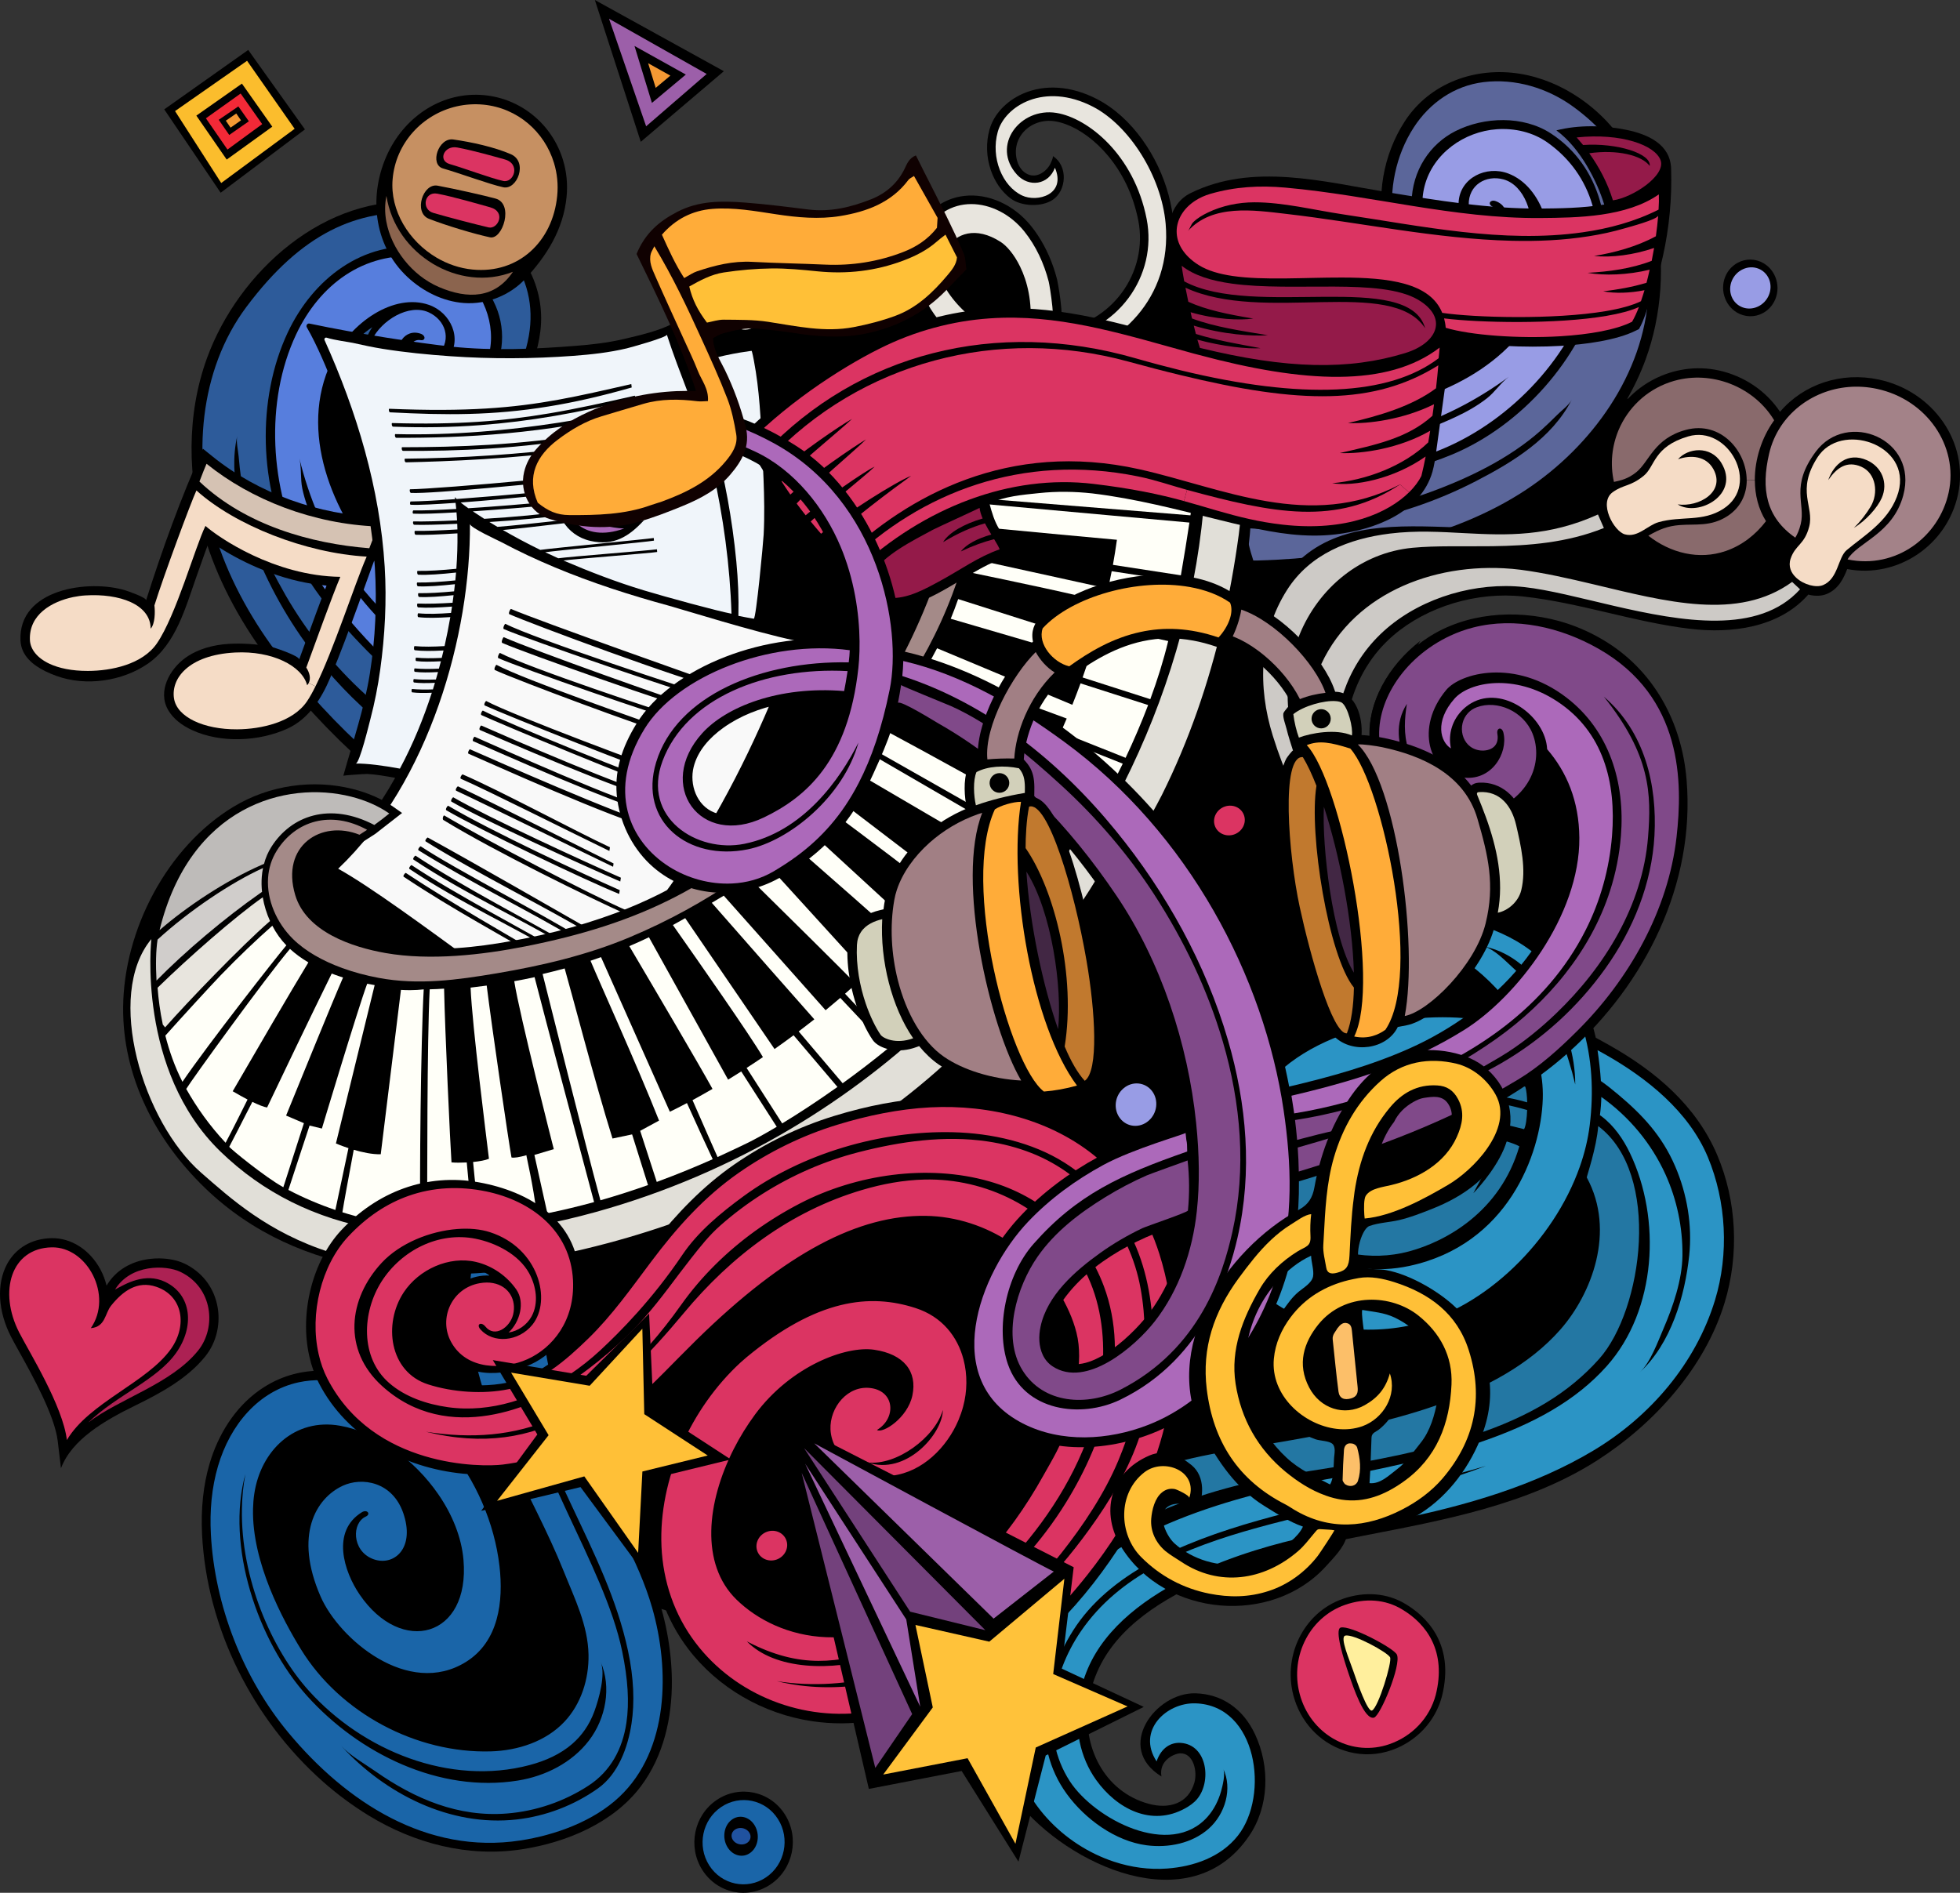 <?xml version="1.0" encoding="utf-8"?>
<!-- Generator: Adobe Illustrator 25.1.0, SVG Export Plug-In . SVG Version: 6.00 Build 0)  -->
<svg version="1.1" id="Layer_1" xmlns="http://www.w3.org/2000/svg" xmlns:xlink="http://www.w3.org/1999/xlink" x="0px" y="0px"
	 viewBox="0 0 460.99 445.27" style="enable-background:new 0 0 460.99 445.27;" xml:space="preserve">
<rect x="0" y="0" width="460.99" height="445.27" fill="#333333" stroke="none"/>
<style type="text/css">
	.st0{fill:#5B669A;}
	.st1{fill:#989CE5;}
	.st2{fill:#1A65A8;}
	.st3{fill:#2377A3;}
	.st4{fill:#2B94C5;}
	.st5{fill:#E8E5DE;}
	.st6{fill:#AC2153;}
	.st7{fill:#DB3462;}
	.st8{fill:#FFEF9D;}
	.st9{fill-rule:evenodd;clip-rule:evenodd;}
	.st10{fill-rule:evenodd;clip-rule:evenodd;fill:#FBBD2D;}
	.st11{fill-rule:evenodd;clip-rule:evenodd;fill:#F22937;}
	.st12{fill-rule:evenodd;clip-rule:evenodd;fill:#F49934;}
	.st13{fill-rule:evenodd;clip-rule:evenodd;fill:#1A65A8;}
	.st14{fill-rule:evenodd;clip-rule:evenodd;fill:#20529F;}
	.st15{fill:#A38288;}
	.st16{fill:#F5DCC6;}
	.st17{fill:#896A6C;}
	.st18{fill:#CDCAC6;}
	.st19{fill:#2D5B9A;}
	.st20{fill:#577EDD;}
	.st21{fill:#73417C;}
	.st22{fill:#D5C2B3;}
	.st23{fill:#F0F5FA;}
	.st24{fill:#F9F9F9;}
	.st25{fill:#FFFFF8;}
	.st26{fill:#BEBBB9;}
	.st27{fill:#D0CDCB;}
	.st28{fill:#A48A88;}
	.st29{fill:#E1DFD8;}
	.st30{fill:#941A49;}
	.st31{fill:#AC69BA;}
	.st32{fill:#804989;}
	.st33{fill:#D2D0BA;}
	.st34{fill:#A17F84;}
	.st35{fill:#FFAC39;}
	.st36{fill:#C1792E;}
	.st37{fill:#422744;}
	.st38{fill:#100101;}
	.st39{fill:#FFC037;}
	.st40{fill:#FCBF69;}
	.st41{fill:#FFC23A;}
	.st42{fill:#9C5FA9;}
	.st43{fill-rule:evenodd;clip-rule:evenodd;fill:#9C5FA9;}
	.st44{fill:#8B644E;}
	.st45{fill:#C69062;}
</style>
<g>
	<path d="M43,268.88c6.56,6.79,14.83,11.33,22.92,16.01c11.28,6.53,12.83,6.39,11.03,18c-1.04,6.69,0.71,14.51-1.16,20.86
		c-1.48,5.01-6.53,8.05-8.93,12.49c-2.05,3.79-1.68,8.45-4.27,11.99c-3.68,5.04-7.56,10.87-6.41,17.01c0.38,2.01,1.29,3.88,2.23,5.7
		c5.78,11.17,13.18,21.5,21.89,30.56c10.94,11.39,25.14,21.18,40.93,21.11c9.25-0.04,18.5-3.8,25.29-10.06
		c4.53-4.17,8.59-13.99,8.39-20.21c-0.15-4.71-0.3-9.41-0.44-14.12c5.15,1.05,9.68,4.75,11.74,9.58c0.28,0.66,0.54,1.37,1.04,1.88
		c0.33,0.34,0.74,0.57,1.15,0.81c7.47,4.25,19.89,11.33,28.58,10.54c9.48-0.86,18.33-4.47,26.81-8.97
		c-2.01-2.06-2.42-5.78-0.47-8.01c3.93-4.51,8.07-6.16,13.57-8.35c9.1-3.61,13.71-9.93,20.24-16.89c3.19-3.4,7.97-2.38,9.97,1.64
		c1.63,3.27,3.59,5.82,5.81,7.75c2.36,1.55,4.59,2.86,6.97,3.79c4.76,1.36,10.25,0.92,16.23-1.05c8.01-2.64,10.96-8.74,16.84-13.95
		c1.68-1.48,3.87-1.46,5.71-0.57c0.61-0.43,1.23-0.85,1.88-1.23c18.32-10.7,34.41-25,51.33-38c1.72-1.32,3.51-2.74,4.36-4.74
		c0.97-2.29,0.53-4.94,1.26-7.31c1.72-5.58,9.54-9.1,8.26-14.8c-0.33-1.45-1.25-2.69-2.15-3.88c-7.58-10.06-15.17-20.12-22.75-30.18
		c-1.14-1.51-2.34-3.28-1.95-5.13c0.31-1.47,1.55-2.54,2.64-3.58c7.75-7.45,6.8-17.86,13.53-25.72c8.27-9.67,16.6-23.6,15.75-36.87
		c-0.92-14.35-34.53-48.94-46.38-28.94c-3.8,6.42-14.45,1.56-10.61-4.92c0.08-0.13,0.16-0.24,0.24-0.37
		c-7.74,5.96-12.43,14.72-11.95,23.01c-0.83-0.18-1.6-0.29-2.3-0.33c0.17-2.43-0.66-6.79-2.41-8.97l0.1-0.34
		c4.38-14.24,16.51-21.07,27.69-23.39c1.93-0.79,3.94-1.24,6.01-1.46c0.67-2.65,2.91-4.75,6.34-3.88
		c19.04,4.84,37.83,13.73,57.48,5.58c6.76-2.8,11.98-7.68,18.7-10.38c6.86-2.76,6.6,1.96,14.53-7.1c3.19-3.65,4.94-8.75,6.45-13.23
		c0.55-1.64,1.55-2.62,2.72-3.1c-4.77-13.3-15.9-17.09-29.93-11.63c-7.74,3.01-10.63,3.28-18.4,0.32
		c-10.54-4.02-32.34,5.03-34.42-12.12c-0.77-6.34,2.74-13.25,5.4-18.73c2.57-5.31,10.74-15.26,10.4-21.28
		c-0.36-6.3-17.38-8.45-23.15-11c-15.24-6.73-25.99,2.06-32.64,15.61c-1.12,2.29-3.74,3.82-6.32,3.3
		c-15.15-3.04-30.56,8.08-46.11,9.86c-5.31,0.61-12.14,2.85-11.98,8.19c0.04,1.36,0.58,2.79,0.02,4.03
		c-0.59,1.32-2.17,1.84-3.57,2.22c-5.05,1.36-10.34,2.72-15.46,1.65c-5.12-1.07-9.97-5.39-9.77-10.62c0.07-1.72,0.66-3.49,0.1-5.13
		c-0.65-1.9-2.62-2.96-4.46-3.77c-20.98-9.25-40.51-4.2-62.33-2.99c-7.38,0.41-12.37,0.11-14.75,8.6
		c-1.42,5.09,0.34,9.91-2.79,14.84c-5.76,9.07-18.33,8.8-27.72,7.69c-2.39-0.28-4.76-2.78-4.81-5.21
		c-0.39-23.07-24.56-24.48-42.22-19.44c-9.54,2.72-20.66,7.09-25.23,16.52c-2.6,5.36-4.1,11.74-4.97,18.34
		c-0.07,8.85-0.67,17.72-0.82,26.59c0.91,2.13,1.9,4.27,2.94,6.42c6.61,13.69,13.33,28.06,25.4,37.8c2.28,1.84,2.49,4.48,1.53,6.64
		c1.7-0.7,3.71-0.58,5.55,1c2.67,2.29,6.56,3.25,9.56,5.02c3.25,1.92,4.56,5.84,2.05,9.03c-6.15,7.8-15.37,7.86-24.61,7.98
		c-17.52,0.21-27.84,6.14-35.98,22.51C29.84,235.81,29.69,255.11,43,268.88z"/>
	<g>
		<g id="XMLID_1555_">
			<path id="XMLID_1559_" d="M371.54,23.1c19.18,13.12,23.04,40.79,15.52,61.42c-4.92,13.5-14.77,24.86-26.65,32.76
				c-8.51,5.66-18.96,10.05-30.2,12.69c-11.24,2.64-22.77,4.13-34.27,4.42c-0.34,0.01-0.65,0-0.97,0l-2.04-0.03
				c-4.22-12.77-4.61-26.31-1.86-39.45l0.5-2.41l2.43,0.42c21.92,3.78,53.5,1.23,65.02-21.3c-5.9,3.17-13.22,3.62-19.18,0.88
				c-7.08-3.25-12.07-9.39-14.04-17.28c-2.21-8.84-0.5-18.79,4.58-26.64c5.88-9.09,16.62-12.9,27.1-11.23
				C362.56,18.18,367.32,20.21,371.54,23.1z"/>
			<g id="XMLID_1556_">
				<path id="XMLID_1558_" class="st0" d="M348.92,19.32c7.49-0.92,15.09,1.4,21.14,5.81c12.54,9.14,18.88,22.08,17.66,44
					c-1.06,18.89-13.36,35.83-28.71,46.03c-8.73,5.8-19.22,9.94-29.38,12.33c-11.07,2.6-22.39,4.06-33.76,4.36
					c-0.38,0.01-0.73,0-1.09,0c-0.8-2.43-1.45-4.91-1.65-7.61c8.31,0.64,16.71,0.21,24.92-1.24c10.09-1.78,19.91-5.08,29.02-9.78
					c8.76-4.52,17.94-10.11,22.59-19.17c-0.65,1.26-2.4,2.53-3.4,3.54c-1.27,1.27-2.56,2.52-3.9,3.71
					c-7.25,6.46-16.75,11.09-25.82,14.41c-9.61,3.52-19.76,5.54-29.98,5.94c-4.55,0.18-9.1,0.03-13.63-0.44
					c-0.16-2.18-0.4-4.37-0.6-6.55c4.33,0.04,10.75-0.57,11.64-0.61c5.93-0.3,11.86-0.78,17.74-1.72
					c6.79-1.08,13.52-2.77,19.88-5.43c16.16-6.76,30.14-22.36,34.66-39.42c3.63-13.7,0.3-28.42-11.52-36.11
					c-6.46-4.2-15.66-3.94-22.4-0.53c-5.92,2.99-10.24,9.2-10.34,16.95c-0.09,6.64,3.3,14.56,10.1,17.38
					c3.5,1.45,7.51,0.8,11.13-0.33c2.62-0.82,4.87-3.23,6.37-5.43c1.31-1.92,1.81-3.81,2.05-5.84c1.5,4.92,0.97,10.79-0.23,13.33
					c-5.39,4.84-13.97,6.33-20.52,3.32c-15.39-7.07-16.78-27.26-8.39-40.22C336.23,24.22,342.04,20.17,348.92,19.32z"/>
				<path id="XMLID_1557_" class="st1" d="M352.06,30.4c4.17-0.29,8.48,0.69,11.92,3.13c10.74,7.63,13.82,20.28,10.45,33.01
					c-4.52,17.07-18.91,32.25-34.99,39.01c-3.56,1.5-7.27,2.61-11.03,3.47c-6.96,1.58-14.04,2.62-21.16,3.11
					c-4.78,0.33-10.04,0.75-15.07,0.51c-0.13-1.85-0.19-3.71-0.09-5.56c0.02-0.46,0.07-0.91,0.11-1.37
					c7.04,0.52,14.11,0.79,21.15,0.24c9.98-0.77,19.83-3.58,28.9-7.81c2.67-1.24,5.18-2.64,7.5-4.46c1.86-1.46,3.29-3.7,5.14-5.05
					c-7.7,5.63-16.3,10.11-25.51,12.69c-11.75,3.28-24.72,3.6-37.03,2.33c0.26-2.78,0.66-5.52,1.21-8.21
					c10.1,1.75,19.86,2.34,30.03,0.77c16.9-2.62,35.66-12.28,40.24-30.14c2.59-10.12-0.92-22.15-9.08-25.25
					c-5.13-1.96-11.38,0.98-11.69,6.79c-0.23,4.36,2.89,8.87,8.27,7.35c3.6-1.02,4.34-6.25,0.44-7.65
					c-1.21-0.43-1.92,0.62-0.87,1.22c1.8,1.04,1.25,3.92-0.75,4.42c-2.2,0.55-4.66-1.17-4.71-4.81c-0.06-4.62,4.04-7.06,8.17-5.94
					c5.02,1.37,7.45,8.71,6.17,13.71c-1.61,6.31-10.82,10.62-17.2,6.8c-6.29-3.77-9.35-11.95-7.51-18.98
					C337.07,36.08,344.38,30.94,352.06,30.4z"/>
			</g>
		</g>
	</g>
	<g>
		<g id="XMLID_1549_">
			<path id="XMLID_1554_" d="M111.26,288.4c-2.14,6.33-3.14,13.15-2.96,20.11c0.13,4.99,0.92,9.95,2.16,14.78
				c2.83,11.12,8.09,21.39,13.15,31.61c2.37,4.78,4.81,9.58,6.57,14.58c1.96,5.57,4.78,10.54,5.62,16.49
				c1.35,9.57-2.84,18.86-12.1,22.5c-8.4,3.3-18.18,1.46-26.33-1.68c-5.01-1.93-9.85-4.53-14.06-7.88c-4.22-3.36-7.9-7.4-10.73-12
				c-5.84-9.5-11.46-21.15-10.84-32.6c0.51-9.52,7.58-18.69,17.92-16.85c7.92,1.41,16.26,7.27,21.76,15.31
				c2.31,3.35,3.93,6.83,4.83,10.36c0.34,1.34,0.57,2.68,0.69,3.99c0.62,7.1-1.74,12.49-6.16,14.07
				c-4.65,1.66-10.32-1.19-14.45-7.25c-1.84-2.69-3.12-5.94-3.45-8.61c0.89,1.44,2.21,2.58,3.83,3.26c3.81,1.61,8.09,0.04,9.99-3.64
				c1.32-2.56,1.33-5.65,0.5-8.4c-1.97-6.47-8.1-11.04-15.14-9.7c-10.58,2.01-12.92,14.64-10.67,23.48c0.5,1.95,1.2,3.98,2.1,6.05
				c2.97,6.84,10.95,15.31,20.44,18.26c6.01,1.87,11.82,1.2,16.82-1.92c17.02-10.64,7.6-38.16-1.54-50.79
				c-10.21-14.13-31.76-26.49-48.18-14.9c-5.83,4.12-9.73,10.49-11.73,17.27c-1.49,5.04-2.08,10.67-1.77,16.74
				c1.15,22.13,11.95,43.47,28.47,58.12c3.32,2.94,6.9,5.58,10.68,7.91c10.77,6.6,23.43,9.9,36.03,7.97
				c10.43-1.59,21.51-6.17,28.02-14.82c5.34-7.11,7.36-16.12,7.29-24.88c-0.06-7.6-1.59-15.2-4.2-22.33
				c-5.46-14.88-15.09-27.77-20.17-42.81c-2.26-6.71-4.05-13.92-3.68-21.05c0.63-12.17,9.98-22.74,21.04-26.81l1.83-0.68
				c0.57-0.21-4.02-11.01-4.57-12.05c-2.17-4.1-5.1-7.46-8.61-10.46l-1.02-0.87l-1.22,0.57
				C124.45,264.87,115.57,275.65,111.26,288.4z"/>
			<g id="XMLID_1550_">
				<path id="XMLID_1551_" class="st2" d="M142.63,264.95c-1.37-1.51-2.83-2.9-4.35-4.21c-13.89,6.47-21.55,17.11-25.17,28.26
					c-0.74,2.28-1.32,4.59-1.75,6.88c-0.49,2.6-0.78,5.19-0.91,7.71c-0.17,3.19-0.07,6.29,0.23,9.2c0.03,0.29,0.06,0.57,0.09,0.86
					c2.41,20.55,14.33,37.29,21.84,56.04c2.52,6.31,5.68,12.61,5.81,19.58c0.1,5.72-1.74,11.59-5.67,15.76
					c-4.37,4.64-10.92,6.78-17.29,6.97c-17.54,0.52-35.47-9.02-44.67-24c-4.26-6.93-11.56-20.46-11.28-33.04
					c0.03-1.2,0.12-2.39,0.3-3.57c1.51-10.15,9.5-17.91,20.2-15.99c8.62,1.53,17.48,7.95,23.12,16.18
					c3.24,4.71,5.42,10.03,5.88,15.36c1.58,18.24-14.58,22.62-24.42,8.17c-3.74-5.48-6.7-14.89,0.51-19.36
					c1.27-0.78,2.18,0.44,0.94,1.01c-3.33,1.51-3.28,7.9,1.47,9.9c4.59,1.94,9.68-1.75,7.75-9.34c-0.11-0.44-0.25-0.89-0.4-1.35
					c-2.57-7.46-9.75-8.55-14.26-6.45c-6.32,2.94-11.48,11.62-5.21,26.02c4.35,10.01,20.62,23.9,34.23,15.4
					c7.7-4.81,8.81-14.26,7.86-22.51c-2.32-20.13-17.58-40.98-38.8-43.54c-0.93-0.11-1.87-0.18-2.81-0.21
					c-1.97-0.06-3.85,0.12-5.63,0.5c-9.43,2.05-16.09,9.96-18.96,19.7c-1.51,5.11-1.97,10.57-1.68,16.04
					c0.88,16.72,7.55,33.85,18.26,46.71c13.57,16.3,32.54,28.69,54.51,25.33c8.17-1.25,17.19-4.49,23.29-10.25
					c11.72-11.03,11.89-30,7.73-44.48c-3.27-11.39-9.74-21.44-15.01-31.95c-4.95-9.87-9.43-20.85-10.48-31.94
					c-0.38-4.02-0.28-8.27,1.24-12.07c3.73-9.34,8.19-17.14,21.11-21.92c-0.45-1.53-0.91-3.05-1.44-4.53
					c-8.46,3.07-16.72,9.95-22.14,22.85c2.82-12.6,11.65-20.57,21.58-24.37c-0.38-0.99-0.81-1.96-1.27-2.91
					c-20.7,5.73-27.95,29.4-25.22,46.3c4.4,27.23,20.79,46.47,25.95,70.67c1.36,6.38,1.58,12.12,0.82,17.12
					c-0.85,5.58-3.12,11.84-7.88,15.22c-5.63,4-12.29,6.55-19.15,7.32c-15.65,1.75-30.88-6.01-41.26-17.32
					c2.14,2.33,5.51,4.21,8.1,6.02c9.25,6.47,19.46,10.82,30.96,9.89c6.78-0.55,13.41-2.83,19.1-6.54c5.23-3.4,8.01-8.64,8.93-14.78
					c0.71-4.77,0.36-10.3-1-16.85c-4.28-20.65-21.87-43.89-26.27-71.12c-2.68-16.52,4.25-40.11,26.17-47.38
					c-0.71-1.27-1.51-2.5-2.44-3.68c-14.45,5.62-28.46,18.94-28.7,45.97C112.29,287.05,126.11,271.9,142.63,264.95z M134.57,410.26
					c2.26-1.96,4.05-4.47,5.22-7.65c1.03-2.81,2.74-8.77,1.47-11.7c2.61,6,1.24,13.33-2.73,18.53c-3.97,5.2-10.23,8.38-16.7,9.42
					c-18.49,2.98-37.36-6.34-49.55-19.84C60.53,386,53.07,363.49,57.72,346.76c-0.52,2.68-0.78,5.43-0.82,8.17
					c-0.31,16.31,6.97,33.09,15.76,42.83c12.72,14.1,33.1,22.42,51.87,17.47C128.39,414.21,131.83,412.63,134.57,410.26z"/>
			</g>
		</g>
	</g>
	<g>
		<g id="XMLID_1536_">
			<path id="XMLID_1546_" d="M330.48,212.44c-7.02-0.16-14.37,1.31-18.64,7.38c-0.86,1.22-1.51,2.63-1.67,4.11
				c0.48-0.15,0.95-0.29,1.43-0.43c15.4-4.69,32.82,2.04,42.13,14.88c-1.78-0.57-3.96-0.79-6.22-0.96
				c-20.07-1.52-42.86,3.16-54.67,20.98c-6.69,10.1-9.21,23.61-5.28,35.22c4.85,14.35,19.45,21.37,33.91,21.67
				c22.04,0.46,41.76-16.14,50.48-35.5c4.78,10.88,0.04,23.75-6.72,31.44c-20.94,23.81-58.49,22.82-86.8,30.01
				c-30.58,7.77-59.43,34.6-47.09,68.33c1.87,5.12,4.54,9.94,7.92,14.21c11.82,14.93,40.63,28.4,54.48,8.18
				c4.79-6.99,4.99-16.42,1.44-23.99c-2.83-6.03-7.8-9.45-13.99-9.63c-0.03,0-0.05,0-0.08,0c-9.34-0.21-19,12.79-7.94,19.56
				c-0.67-3.83,3.09-5.38,4.34-5.44c3.24-0.14,4.13,4.31,3.43,6.81c-1.41,5.07-6.04,6.36-10.78,5.06
				c-10.6-2.9-15.71-13.66-14.12-24.01c0.36-2.37,1.02-4.68,1.96-6.88c4.67-10.94,15.88-17.53,26.31-22.09
				c11.57-5.05,24.02-7.68,36.36-10.08c18.83-3.66,38.68-7.25,55.08-17.78c13.27-8.52,25.21-21.73,29.86-36.97
				c3.47-11.37,2.91-23.94-1.76-34.89c-4.94-11.56-14.48-19.62-25.24-25.7c-0.57-0.32-1.15-0.64-1.74-0.97l-1.54-0.84
				c-0.27-1.17-0.57-2.33-0.93-3.46C368.38,221.31,349.42,212.86,330.48,212.44z M346.96,266.8c-1.28,6.53-9.23,14.53-16.67,16.8
				c-6.95,2.12-11.9,0.14-13.18-2.9c-1.44-3.39,1.59-7.8,7.73-11.19C331.46,265.87,342.6,266.09,346.96,266.8z"/>
			<g id="XMLID_1537_">
				<path id="XMLID_1545_" class="st3" d="M231.4,401.87c-3.97-18.17,6.75-36.92,21.39-47.32c5.2-3.69,10.99-6.44,17-8.52
					c11.03-3.81,22.65-5.24,34.08-7.27c21.1-3.75,48.58-9.42,63.13-25.99c7.29-8.29,13.11-23.08,6.21-35.78
					c-0.07-0.12,2.31-7,2.69-12.08c14.91,11.17,10.49,43.23,0.23,54.75c-7.06,7.93-16.29,13.54-29.4,17.91
					c-10.19,3.39-22.74,6.05-38.42,8.44c-22.88,3.5-50.05,10.89-64.66,32.97c-1.24,1.87-2.39,3.86-3.43,5.94
					c-3.35,6.67-6.25,17.94-4.17,28.88C233.76,409.81,232.25,405.81,231.4,401.87z"/>
				<path id="XMLID_1542_" class="st4" d="M238.08,410.97c1.88,12.6,11.95,23.03,23.92,26.98c4.03,1.33,8.27,1.92,12.49,1.61
					c6.24-0.45,12.69-2.68,16.67-7.75c7.45-9.47,4.58-30.7-10.03-31.11c-6.81-0.19-13.83,6.42-9.1,13.65c1.1-3.24,3.4-4.5,5.66-4.35
					c6.33,0.43,7.3,9.18,3.85,13.24c-0.76,0.9-1.74,1.58-2.77,2.15c-7.94,4.41-16.08,0.13-20.94-6.64
					c-3.89-5.42-5.1-12.24-4.1-18.77c0.39-2.56,1.11-5.07,2.12-7.44c8.5-19.87,39.01-28.31,51.33-30.99
					c5.6-1.21,13.16-2.38,21.59-4.1c15.82-3.22,32.17-7.9,46.1-16.28c13.27-7.98,23.95-20.41,28.5-35.32
					c3.31-10.86,2.68-23.18-1.69-33.66c-4.47-10.7-14.31-18.6-24.22-24.19c-0.56-0.32-1.14-0.64-1.72-0.95
					c0.35,2.42,0.64,4.84,0.79,7.26c1.37,0.95,2.68,2.01,4.03,3.14c5.78,4.84,10.35,9.76,13.42,16.87
					c2.85,6.59,4.06,13.96,3.32,21.02c-1,9.54-4.29,20.75-11.61,27.48c2.48-2.28,4.24-7.2,5.55-10.24
					c2.25-5.21,4.41-11.51,4.47-17.2c0.08-6.57-1.29-13.15-4-19.13c-3.29-7.26-8.57-13.6-15.08-18.2c-0.02,1.42-0.14,2.85-0.33,4.29
					c0.14,0.09,0.27,0.18,0.4,0.28c2.92,2.2,5.11,5.38,6.67,8.65c7.39,15.44,6.28,36.9-5.44,50.07
					c-7.14,8.02-17.1,13.69-30.59,18.19c-10.22,3.42-22.48,6.17-37.09,8.77c-21.59,3.85-51.41,12.58-64.63,31.63
					c-1.12,1.62-2.13,3.31-3,5.08C238.75,392.9,236.77,402.18,238.08,410.97z M252.4,383.56c16.81-26.54,66.9-29.56,97.11-38.72
					c-34.37,13.26-77.27,12.55-95.3,38.93c-6.91,10.11-9.6,24.45-2.6,35.24c5.81,8.95,23.67,18.31,32.44,8.34
					c1.5-1.71,2.53-3.79,3.15-5.97c0.34-1.23,1.07-4.09,0.5-5.29c2.23,4.69,0.46,10.67-3.43,14.11c-3.89,3.44-9.45,4.56-14.6,3.89
					c-7.34-0.96-14.46-6.17-18.75-12.06C242.42,410.38,245.12,395.06,252.4,383.56z"/>
				<path id="XMLID_1541_" class="st3" d="M331.38,294.39c-18.28,4.89-39.19-8.33-25.63-27.8c11.69-16.71,35.26-17,53.01-10.93
					c0.26,0.86,0.4,2.21,0.43,3.66c-8.15-2.4-18.87-2.58-22.3-1.61c6.57,0.2,15.31,1.37,22.29,3.42c-0.06,1.96-0.31,3.79-0.72,4.5
					c-15.17-4.03-26.23-2.89-34.77,1.84c-16.95,9.41-8.41,23.15,7.27,18.39c8.26-2.51,16.85-11.22,18.3-18.59
					c0.99,0.22,2.18,0.48,3.4,0.78c-1.26,4.33-4.17,8.87-6.13,12.64c1.6-1.61,6.3-7.03,7.83-12.18c1.13,0.34,2.2,0.72,2.99,1.15
					C352.86,285.13,339.99,292.08,331.38,294.39z"/>
				<path id="XMLID_1538_" class="st4" d="M314.26,220.27c-0.03,0.04-0.06,0.07-0.09,0.11c11.36-2.34,23.77,0.2,32.78,7.5
					c9.09,7.37,16.31,18.52,15.91,30.63c-0.42,13.14-8.34,34.36-31.42,39.3c-7.41,1.59-15.78,0.8-22.3-3.26
					c-3.91-2.43-6.51-5.66-7.93-9.27c-2.66-6.78-1.13-14.88,3.83-21.44c4.53-6,10.89-8.6,17.68-11.16
					c11.37-4.29,24.47-3.31,36.01-0.06c-0.1-1.41-0.52-3.27-1.08-5.07c-5.02-1.26-10.47-1.87-15.69-2.27
					c3.64-0.58,9.19-0.64,15.08,0.48c-0.61-1.65-1.3-3.1-1.92-3.9c-1.48-1.9-6.85-1.96-9.08-2.2c-4.49-0.48-9.02-0.47-13.51-0.01
					c-10,1.02-21,4.21-29.11,10.36c-14.86,11.26-22.18,39.24-7.47,53.39c9.34,8.98,24.25,11.04,36.48,8.22
					c16.89-3.89,32.96-19.66,39.12-37.1c1.15-3.24,1.94-6.52,2.35-9.8c0.96-7.76,0.6-15.83-1.74-23.33
					c-1.17-3.74-2.85-7.34-5.13-10.54c-6.68-9.37-16.46-13.41-27.55-15.12C331.55,214.49,320.03,213.31,314.26,220.27z
					 M351.75,223.41c5.72,2.1,9.81,6.62,12.95,11.91c3.52,5.93,5.82,12.86,5.79,19.8c-1.72-7.35-4.45-14.63-8.69-20.92
					c-1.67-2.48-3.46-4.27-5.68-6.28c-1.93-1.74-4.53-4.56-7.09-5.29C349.98,222.83,350.88,223.09,351.75,223.41z"/>
			</g>
		</g>
	</g>
	<g>
		<g id="XMLID_1513_">
			<path id="XMLID_1533_" d="M232.73,30.48c-0.86,3.08-0.75,6.47,0.31,9.55c0.89,2.59,2.45,5.01,4.66,6.66
				c2.53,1.9,7.26,2.07,9.9,0.32c3.2-2.11,3.73-7.96-0.01-10.32c0.28,0.18-0.55,1.91-0.68,2.12c-0.39,0.67-0.94,1.25-1.57,1.7
				c-2.57,1.84-5.26,0.2-6.08-2.55c-1.68-5.65,3.29-10.33,8.89-9.42c6.29,1.02,14.6,7.73,18.31,18.58c0.52,1.53,0.95,3.14,1.27,4.77
				c1.16,5.89-0.26,12.09-3.9,17c-3.46,4.67-8.53,7.75-14.44,8.81c1.05-3.29-0.75-11.88-0.77-11.98c-0.24-0.93-0.52-1.86-0.82-2.75
				c-1.27-3.72-3.06-7.02-5.3-9.81c-4.05-5.02-10.08-7.73-15.73-7.07c-4.99,0.58-9.06,3.67-11.47,8.68c-2.02,4.22-2.22,9-0.57,13.82
				c1.46,4.28,4.34,8.43,8.09,11.68c4.04,3.5,9.14,5.76,14.62,6.65c-4.17,8.64-13.16,15.64-23.5,18.28
				c-9.81,2.51-21.11,0.51-30.24-5.36c-6.31-4.06-11.67-10.1-14.34-16.16c-0.33-0.75-0.63-1.5-0.88-2.25
				c-0.7-2.06-1.37-4.48-0.87-6.66c0.47-2.08,2.67-4.08,4.81-2.7c0.96,0.62,1.48,1.84,1.25,2.96c-0.22,1.12-1.18,2.05-2.3,2.25
				c1.29,1.21,3.1,1.84,4.86,1.72c3.8-0.27,5.84-3.47,5.29-7.07c-0.53-3.5-3.41-6.96-6.83-8.29c-5.87-2.28-11.49,0.01-13.97,5.7
				c-3.61,8.27,0.09,17.58,5.19,24.33c3.79,5.01,8.75,9.5,14.73,13.34c10.54,6.76,23.22,8.74,35.71,5.59
				c13.32-3.36,24.84-12.82,29.34-24.09l0.54-1.34c1.06-0.11,2.13-0.26,3.19-0.47c8.35-1.66,16.25-6.34,21.26-13.29
				c5.78-8,6.69-18.16,4.17-27.54c-2.41-8.96-8.45-18.24-16.88-22.58c-6-3.09-12.17-3.53-17.37-1.26
				C236.65,23.77,233.72,26.92,232.73,30.48z M234.29,75.87c-4.59-2.15-10.69-6.78-10.93-12.33c-0.11-2.59,1.29-5.31,3.69-6.3
				c1.74-0.72,3.78-0.47,5.48,0.35c2.59,1.25,4.37,3.49,5.6,6.02c0.37,0.77,0.71,1.58,1,2.42c1.13,3.31,1.53,6.95,1.19,10.83
				l-0.08,0.88C238.17,77.38,236.18,76.76,234.29,75.87z"/>
			<g id="XMLID_1530_">
				<path id="XMLID_1532_" class="st5" d="M214.43,107.17c-10.73,2.75-22.58,0.33-31.83-5.61c-6.25-4.02-12.08-10.18-15.1-17.04
					c-1.91-4.34-4.19-12.2,1.78-14.48c3.11-1.18,5.69,1.15,5.79,4.25c0.04,1.13-0.45,2.33-1.44,2.87c1.46,0.79,3.13,0.38,4.66-0.85
					c1.17-0.94,1.44-2.62,1.23-4.05c-0.44-2.92-2.84-5.66-5.56-6.72c-4.85-1.89-9.31-0.16-11.39,4.62
					c-0.96,2.19-1.31,4.67-1.26,7.05c0.1,5.19,3.16,11.22,6.21,15.26c3.86,5.11,8.83,9.41,14.21,12.86
					c10.16,6.52,22.46,8.28,34.13,5.33c12.71-3.21,23.67-12.14,27.97-22.89c-1.49,0.08-3,0.05-4.52-0.09
					C234.89,96.93,225.49,104.33,214.43,107.17z"/>
				<path id="XMLID_1531_" class="st5" d="M274.16,52.64c-0.99-11.24-8.59-23.15-17.12-27.55c-11.41-5.87-20.67-0.19-22.37,5.93
					c-1.69,6.07,1.06,12.76,5.73,14.97c3.57,1.69,10.43-0.22,7.72-6.53c-1.53,4.09-6.14,4.66-8.91,1.64
					c-6.23-6.84,0.73-15.92,9.25-14.54c7.41,1.2,18.27,9.81,21.23,24.95c2.6,13.22-6.65,26.91-22.06,28.48
					c-5.18,0.52-10.01-0.33-14.19-2.29c-4.2-1.95-7.76-5.01-10.42-8.89c-2.25-3.28-2.15-7.36-0.41-10.27
					c2.17-3.62,6.87-5.42,12.76-1.62c1.31,0.84,3.11,2.81,4.56,5.81c1.69,3.46,2.91,8.29,2.38,14.31c1.61,0.2,3.42,0.41,4.83,0.37
					c1.42-0.04-0.26-10.31-0.49-11.18c-1.09-4.24-2.99-8.38-5.74-11.8c-6.58-8.16-18.74-9.37-23.81,1.22
					c-3.97,8.28,0.6,17.55,7.02,23.1c6.74,5.83,16.3,7.69,24.9,5.98C263.34,81.9,275.68,70.07,274.16,52.64z"/>
			</g>
		</g>
	</g>
	<g>
		<g id="XMLID_1509_">
			<path id="XMLID_1512_" d="M4.54,318.03c3.11,5.6,8.32,14.96,9.04,20.98l0.76,6.39c2.57-6.79,10.2-11.2,17.49-14.77
				c6.1-2.99,12.27-6.36,16.45-11.55c2.71-3.36,3.74-7.95,2.76-12.28c-0.96-4.24-3.67-7.64-7.65-9.55c-2.17-1.04-5.21-1.45-8.14-1.1
				c-4.41,0.53-7.98,2.69-10.05,6.07l-0.13,0.22c-0.32-1.3-0.79-2.58-1.45-3.81c-2.5-4.64-6.91-7.46-11.52-7.36
				c-4.66,0.1-8.43,2.33-10.46,6.14c-2.48,4.66-2.13,11.03,0.95,17.04C3.07,315.38,3.75,316.61,4.54,318.03z"/>
			<path id="XMLID_1511_" class="st6" d="M38.84,301.55c6.28,3.01,6.94,10.53,2.61,16.67c-4.53,6.44-13.88,9.87-20.72,16.44
				c7.34-5.66,19.5-9.05,25.86-16.94c4.38-5.43,3.5-14.83-4.14-18.51c-3.54-1.7-11.76-1.81-15.39,4.15
				C29.57,302,34.12,299.29,38.84,301.55z"/>
			<path id="XMLID_1510_" class="st7" d="M40.24,317.28c3.82-5.42,2.83-12.41-3.48-14.57c-4.41-1.51-7.87,0.98-10.64,4.45
				c-1.46,1.82-1.3,4.99-4.76,5.28c5.28-7.62-0.82-19.19-9.22-19.01c-9.54,0.21-12.56,10.38-7.63,20.02
				c2.41,4.7,10.27,17.32,11.22,25.31C20.96,329.9,34.66,325.22,40.24,317.28z"/>
		</g>
	</g>
	<g>
		<g id="XMLID_1502_">
			<path id="XMLID_1508_" d="M317.33,412.15c3.29,0.84,6.73,0.69,9.96-0.43c5.84-2.04,10.26-6.73,11.83-12.58
				c3.23-12.65-4-19.11-8.59-21.83c-4.23-2.56-9.53-3-14.7-1.19c-9.39,3.27-14.47,13.9-11.34,23.7
				C306.47,405.99,311.27,410.6,317.33,412.15z"/>
			<g id="XMLID_1503_">
				<path id="XMLID_1505_" class="st7" d="M337.67,398.77c-1.43,5.33-5.46,9.64-10.87,11.53c-8.63,3.01-17.97-1.89-20.86-10.93
					c-2.89-9.04,1.77-18.82,10.4-21.83c4.76-1.66,9.51-1.32,13.43,1.06C335.58,382.05,340.28,388.51,337.67,398.77z M323.17,404.06
					c1.5-0.43,6.48-12.43,5.38-14.82c-0.68-1.5-10.93-6.95-13.2-6.37c-1.59,0.4,0.83,7.86,1.88,10.95
					C318.28,396.9,320.89,404.7,323.17,404.06z"/>
				<path id="XMLID_1504_" class="st8" d="M326.94,389.86c0.55,1.02-2.79,11.95-4.26,12.53c-1.02,0.4-3.5-6.68-4.38-9.27
					c-0.88-2.6-3.25-8.01-1.9-8.35C318.31,384.29,326.29,388.67,326.94,389.86z"/>
			</g>
		</g>
	</g>
	<g>
		<g id="XMLID_1492_">
			<polygon id="XMLID_1501_" class="st9" points="51.9,45.34 71.72,30.44 58.38,11.75 38.63,25.73 			"/>
			<path id="XMLID_1498_" class="st10" d="M52.03,43.05l17.27-12.75l-11.19-16L41.17,26.13L52.03,43.05z M53.32,37.54l10.72-7.74
				l-7.14-10.13L46.18,27.2L53.32,37.54z"/>
			<path id="XMLID_1495_" class="st11" d="M53.5,35.18l8.17-5.98L56.6,22l-8.17,5.83L53.5,35.18z M53.92,31.75l4.61-3.22l-2.47-3.5
				l-4.61,3.15L53.92,31.75z"/>
			<polygon id="XMLID_1494_" class="st12" points="54.23,30.03 56.68,28.31 55.57,26.7 53.11,28.39 			"/>
		</g>
	</g>
	<g>
		<path d="M265.73,266.41c2.13,0.55,4.35-0.02,5.94-1.52c0.98-0.92,1.64-2.13,1.91-3.47c0.74-3.57-1.48-7.2-4.96-8.1
			c-2.13-0.55-4.36,0.02-5.95,1.53c-0.98,0.93-1.64,2.13-1.91,3.47C260.03,261.87,262.26,265.51,265.73,266.41z"/>
		<path class="st1" d="M270.95,256.65c1.62,2.11,1.26,5.26-0.83,7.03c-2.08,1.78-5.08,1.5-6.7-0.62c-1.62-2.12-1.26-5.26,0.83-7.03
			C266.31,254.26,269.32,254.54,270.95,256.65z"/>
	</g>
	<g>
		<path d="M408.56,73.54c1.87,1.09,4.12,1.14,6.02,0.14c1.17-0.61,2.12-1.58,2.73-2.78c1.65-3.18,0.51-7.21-2.53-8.98
			c-1.87-1.09-4.12-1.14-6.03-0.13c-1.17,0.62-2.12,1.58-2.73,2.77C404.38,67.74,405.52,71.76,408.56,73.54z"/>
		<path class="st1" d="M416.09,65.7c0.97,2.43-0.21,5.31-2.65,6.43c-2.44,1.13-5.2,0.07-6.17-2.36c-0.97-2.43,0.21-5.31,2.65-6.43
			C412.34,62.2,415.11,63.27,416.09,65.7z"/>
	</g>
	<g>
		<path d="M187.13,362.39c-0.8-3.49-5.53-5.22-8.79-3.26c-3.6,2.35-3.3,7.15-0.32,8.95C181.75,370.35,188.19,367.2,187.13,362.39z"
			/>
		<path class="st7" d="M184.98,362.43c0.6,1.81-0.47,3.81-2.37,4.46c-1.91,0.65-3.94-0.3-4.53-2.11c-0.6-1.82,0.47-3.82,2.38-4.47
			C182.36,359.66,184.39,360.61,184.98,362.43z"/>
	</g>
	<g>
		<path d="M294.77,191.81c-0.8-3.49-5.53-5.22-8.79-3.26c-3.6,2.35-3.3,7.15-0.32,8.95C289.38,199.76,295.83,196.62,294.77,191.81z"
			/>
		<path class="st7" d="M292.61,191.85c0.6,1.81-0.47,3.81-2.37,4.46c-1.91,0.65-3.94-0.3-4.53-2.11c-0.6-1.82,0.47-3.82,2.38-4.47
			C289.99,189.08,292.03,190.03,292.61,191.85z"/>
	</g>
	<g>
		<g id="XMLID_1425_">
			<path id="XMLID_1475_" class="st9" d="M165.19,439.91c-3.49-5.49-1.98-12.87,3.38-16.48c5.36-3.61,12.54-2.1,16.03,3.39
				c3.49,5.49,1.98,12.87-3.38,16.48C175.86,446.92,168.69,445.4,165.19,439.91L165.19,439.91z"/>
			<path id="XMLID_1427_" class="st13" d="M166.81,438.82c-2.91-4.57-1.65-10.72,2.81-13.73c4.46-3.01,10.45-1.75,13.35,2.82
				c2.91,4.57,1.65,10.72-2.81,13.73C175.7,444.65,169.72,443.39,166.81,438.82L166.81,438.82z M171.07,434.48
				c-1.25-2.12-0.82-4.97,0.97-6.35c1.78-1.39,4.24-0.79,5.48,1.32c1.25,2.12,0.82,4.97-0.97,6.35
				C174.78,437.19,172.32,436.59,171.07,434.48L171.07,434.48z"/>
			<path id="XMLID_1426_" class="st14" d="M173.57,430.09c1.17-0.29,2.44,0.32,2.84,1.35c0.4,1.03-0.22,2.1-1.39,2.39
				c-1.17,0.29-2.44-0.32-2.84-1.35C171.78,431.45,172.4,430.38,173.57,430.09L173.57,430.09z"/>
		</g>
	</g>
	<g>
		<g id="XMLID_1328_">
			<path id="XMLID_1422_" d="M308.41,198.39c2.44,4,4.76,8.08,7.55,11.85c2.07,2.8,5.37,7.62,9.01,8.4c1.31,0.28,2.53-0.1,3.36-1.05
				c3.75-4.3-1.86-10.58-4.18-14c-3.65-5.37-5.95-12.15-7.15-18.48c-2.43-12.91,0.42-26.81,10.72-35.64
				c7.97-6.83,19.67-10.34,30.52-9.15c13.31,1.45,26.05,6.03,39.32,7.61c9.61,1.14,20.69-0.25,27.51-7.8l0.25-0.27
				c0.1,0.02,0.2,0.06,0.3,0.09c1.52,0.33,2.91,0.25,4.05-0.23c2.84-1.19,3.99-3.81,4.79-5.85c11.84,2.24,23.48-5.56,26.06-17.56
				c2.61-12.13-5.73-24.24-18.58-27.01c-8.87-1.91-17.72,1.05-23.28,7.57c-3.29-4.93-8.51-8.46-14.5-9.75
				c-10.3-2.21-21.32,3.27-25.49,13.13c-1.83,4.34-2.26,9.05-1.23,13.61l0.11,0.5c-1.17,1.06-2.11,3.79-2.14,5.52l-0.77,0.35
				c-23.98,11.36-57.95-7.53-73.77,17.33c-6.45,10.13-7.73,22.97-3.61,36.17C299.95,182.39,303.7,190.69,308.41,198.39z
				 M377.94,126.35l0.52-0.21c0.84,0.87,2.23,2.06,3.22,2.34c0.13,0.04,0.26,0.07,0.39,0.1c1.53,0.33,3.34-1.44,4.53-1.91l0.21,0.17
				c6.69,7.87,23.75,8.15,29.89-2.31c0.96,1.14,2.32,2.88,3.63,3.87c-0.49,0.69-0.97,1.52-1.34,2.64c-0.55,1.66-0.43,3.34,0.31,4.85
				c-10.54,10.23-42.4-0.56-61.33-2.98c-0.1-0.01-0.2-0.03-0.3-0.04c-8.36-1.06-17.12-0.68-25.17,1.95
				c-5.92,1.93-12.82,5.4-16.79,10.23c-7.27,8.84-9.56,17.26-10.25,24.61c-0.25-1.52-0.86-3.89-0.88-5.43
				c-0.26-15.94,11.66-33.62,27.98-33.72C356.12,130.35,368.72,130.07,377.94,126.35z"/>
			<g id="XMLID_1329_">
				<path id="XMLID_1421_" class="st15" d="M422.25,126.48c0.48-0.79,0.93-1.77,1.28-3.2c1.18-4.89-2.57-8.81,3.54-17.03
					c7.32-9.86,24.2-3.01,20.57,10.3c-2.47,9.09-10.75,11.01-13.1,15.05c11.41,2.36,21.55-5.33,23.79-15.77
					c2.35-10.93-5.19-21.84-16.86-24.35c-9.1-1.96-17.94,1.81-22.58,8.75c-1.29,1.95-2.26,4.14-2.8,6.52
					C414.17,115.04,415.34,121.67,422.25,126.48z"/>
				<path id="XMLID_1362_" class="st16" d="M427.99,106.86c-0.17,0.21-0.31,0.42-0.47,0.65c-5.18,8.01-0.76,11.55-2,16.38
					c-1.1,4.28-3.27,4.26-4.37,7.54c-0.6,1.8,0.1,3.36,1.33,4.49c1.79,1.65,4.68,2.4,6.3,1.72c3.59-1.51,3.48-6.48,5.56-8.23
					c4.08-3.43,9.54-6.58,11.8-12.54C450.6,105.2,434.07,99.1,427.99,106.86z M442.59,117.13c-0.97,2.23-3.75,5.39-6.57,7.05
					c1.61-1.54,3.04-3.48,3.95-5c1.89-3.12,1.32-7.85-2.21-9.39c-3.33-1.45-5.7,0.17-7.76,3.14c1.34-3.82,4.61-6.62,9.05-4.69
					C442.6,109.79,444.14,113.59,442.59,117.13z"/>
				<path id="XMLID_1361_" class="st17" d="M406.34,121.38c-3.96,2.58-7.54,1.83-11.3,2.14c-2.8,0.22-4.76,1-7.35,2.5
					c5.14,4.05,11.88,5.8,18.24,3.59c3.79-1.31,7.01-3.83,9.43-7.01c-1.8-2.86-2.61-6.2-2.62-9.6l-1.91,0.02
					C410.81,116.21,409.46,119.33,406.34,121.38z"/>
				<path id="XMLID_1360_" class="st17" d="M394.71,89.35c-0.68,0.16-1.37,0.35-2.05,0.59c-5.6,1.95-9.8,6.12-11.95,11.18
					c-1.59,3.77-2.06,8.05-1.11,12.25c1.59-0.37,3.25-0.66,5.29-2.32c3.04-2.46,4.13-7.92,11.65-9.93
					c8.17-2.19,14.29,5.02,14.28,11.87l1.91-0.02c-0.02-4.97,1.67-10.07,4.44-13.94c0.03-0.05,0.06-0.11,0.11-0.16
					C412.75,91.33,403.41,87.34,394.71,89.35z"/>
				<path id="XMLID_1357_" class="st16" d="M405.34,119.69c8.86-5.74,1.08-19.79-8.27-17.03c-8.23,2.42-7.75,7.08-10.5,9.29
					c-3.15,2.55-4.62,1.97-7.22,3.8c-3.5,2.46,0.23,9.24,2.81,9.95c3.05,0.85,5.28-2.1,7.93-2.86
					C395.51,121.3,400.43,122.86,405.34,119.69z M404.83,108.85c4.6,7.47-5.41,12.86-10.24,9.81c5.04,0.68,11.26-2.94,8.43-8.24
					c-1.71-3.19-5.36-3.45-8.35-2.38C396.94,105.39,402.29,104.73,404.83,108.85z"/>
				<path id="XMLID_1356_" class="st18" d="M421.51,136.89c-12.72,9.24-29.61,4.65-46.84,0.54c-5.69-1.35-11.41-2.66-17.04-3.4
					c-1.31-0.17-2.63-0.28-3.95-0.35c-18.61-0.97-37.78,7.31-44.27,25.89c-2.7,7.74-2.76,16.37-0.18,24.15
					c-4.14-2.75-5.79-12.15-6.22-16.77c-0.55-5.93,0.35-11.98,2.58-17.5c4.52-11.18,14.5-19.44,26.66-20.59
					c5.6-0.53,12-0.28,18.72-0.37c8.55-0.12,17.6-0.79,26.26-4.28l-1.39-3.18c-11.63,5.26-21.44,4.91-31.18,4.4
					c-5.83-0.31-11.63-0.67-17.78,0.09c-9.6,1.19-18.78,4.79-24.16,13.25c-6.59,10.36-6.95,22.8-3.36,34.3
					c2.64,8.46,6.31,16.59,10.93,24.16c2.58,4.23,5.33,8.38,8.3,12.34c1.54,2.05,3.19,4.53,5.26,6.09c3.08,2.31,3.85-0.52,2.71-3.71
					c-0.64-1.78-1.8-3.32-2.86-4.89c-11.9-17.43-15.07-44.2,2.53-59.28c8.56-7.33,21.04-10.9,32.22-9.68
					c5.86,0.64,13.23,2.59,20.99,4.39c16.23,3.76,34.22,6.9,43.93-3.86L421.51,136.89z"/>
			</g>
		</g>
	</g>
	<g>
		<g id="XMLID_1323_">
			<path id="XMLID_1327_" d="M99.41,47.63c-22.85-2.24-43.34,16.26-50.74,36.65c-4.84,13.34-4.6,28.2-0.62,41.72
				c2.85,9.69,7.98,19.64,14.82,28.78c6.83,9.13,14.62,17.58,23.14,25.11c0.25,0.22,0.49,0.42,0.73,0.61l1.56,1.27
				c11.3-6.98,20.19-17,26.45-28.69l1.15-2.14l-2.1-1.22c-19-11.05-41.29-33.03-35.71-57.4c2.45,6.14,7.71,11.13,13.96,12.84
				c7.43,2.03,15.1,0.55,21.6-4.17c7.28-5.29,12.31-13.91,13.44-23.07c1.32-10.61-4.39-20.32-13.39-25.71
				C109.33,49.61,104.43,48.12,99.41,47.63z"/>
			<g id="XMLID_1324_">
				<path id="XMLID_1326_" class="st19" d="M118.93,59.13c-5.08-5.45-12.31-8.52-19.69-9.02c-15.3-1.04-28.31,4.73-41.3,22.11
					c-11.19,14.98-12.63,35.61-7.48,53.07c2.93,9.94,8.24,19.73,14.42,27.98c6.73,8.99,14.38,17.29,22.79,24.73
					c0.28,0.25,0.55,0.46,0.83,0.69c2.15-1.33,4.22-2.79,6.08-4.72c-6.7-4.8-12.78-10.45-18.08-16.75
					c-6.51-7.75-11.85-16.49-15.76-25.82c-3.76-8.99-7.16-19.04-4.94-28.86c-0.31,1.37,0.21,3.43,0.33,4.84
					c0.15,1.77,0.34,3.53,0.6,5.28c1.39,9.5,5.64,19.03,10.4,27.3c5.04,8.76,11.45,16.74,18.93,23.53c3.33,3.02,6.87,5.8,10.6,8.32
					c1.51-1.55,3.08-3.05,4.61-4.58c-3.31-2.72-7.78-7.26-8.43-7.85c-4.3-4-8.48-8.13-12.34-12.56
					c-4.46-5.13-8.48-10.68-11.61-16.73c-7.94-15.37-8.63-36.06-1.22-51.86c5.95-12.68,17.81-21.71,31.64-20.03
					c7.56,0.92,14.36,6.96,17.3,13.82c2.58,6.03,1.91,13.47-2.93,19.39c-4.15,5.08-11.74,8.92-18.68,6.75
					c-3.57-1.12-6.2-4.16-8.21-7.32c-1.46-2.28-1.64-5.54-1.38-8.15c0.22-2.29,1.05-4.03,2.15-5.72c-4.26,2.77-7.58,7.56-8.29,10.24
					c1.01,7.09,6.56,13.66,13.43,15.54c16.14,4.42,30.01-9.98,31.89-25.12C125.43,70.89,123.6,64.14,118.93,59.13z"/>
				<path id="XMLID_1325_" class="st20" d="M109.52,65.53c-2.97-2.87-6.86-4.86-11.01-5.2c-12.97-1.05-23.33,6.58-28.87,18.36
					c-7.42,15.79-6.16,36.42,1.73,51.75c1.75,3.39,3.84,6.59,6.15,9.63c4.26,5.62,8.97,10.89,14.05,15.79
					c3.41,3.28,7.12,6.94,11.08,9.96c1.27-1.32,2.5-2.69,3.6-4.15c0.27-0.36,0.52-0.74,0.79-1.1c-5.66-4.08-11.18-8.36-16.17-13.24
					c-7.07-6.92-12.74-15.3-16.92-24.26c-1.23-2.64-2.25-5.28-2.85-8.14c-0.48-2.29-0.15-4.89-0.69-7.09
					c2.25,9.15,5.93,18.01,11.27,25.8c6.81,9.95,16.43,18.42,26.55,25.27c1.57-2.27,3.01-4.6,4.29-6.99
					c-8.75-5.09-16.52-10.83-23.22-18.48c-11.13-12.71-19.2-31.94-11.33-48.37c4.46-9.31,14.75-16.19,22.91-13.35
					c5.12,1.77,7.99,7.97,4.54,12.57c-2.59,3.44-7.82,4.88-10.93,0.31c-2.08-3.06,0.68-7.49,4.52-6.07
					c1.19,0.45,1.06,1.69-0.11,1.48c-2.02-0.35-3.43,2.17-2.24,3.82c1.32,1.82,4.28,2.07,6.62-0.65c2.98-3.46,1.42-7.91-2.42-9.69
					c-4.67-2.15-11.16,1.86-13.38,6.46c-2.79,5.8,1.45,14.91,8.71,16.07c7.15,1.14,14.67-3.11,17.74-9.6
					C117.27,79.34,114.99,70.81,109.52,65.53z"/>
			</g>
		</g>
	</g>
	<g>
		<g id="XMLID_1276_">
			<path id="XMLID_1322_" d="M159.58,276.34c1.53,5.01,4.94,9.34,9.46,11.99c4.45,2.61,9.84,3.31,14.92,2.78
				c11.12-1.17,21.73-9.18,23.74-20.57c0.21-1.18,0.32-2.38,0.32-3.58c0.01-2.18-0.31-4.37-0.94-6.46
				c-1.14-3.75-3.28-7.12-6.17-9.74c-2.18-1.97-4.71-3.48-7.52-4.48c-6.63-2.37-14.15-2.04-20.34,1.37
				c-7.34,4.05-13.36,11.42-14.28,19.99C158.45,270.6,158.73,273.53,159.58,276.34z"/>
			<g id="XMLID_1277_">
				<path id="XMLID_1281_" class="st1" d="M195.07,284.44c8.32-4.28,12.68-14.02,9.88-23.3c-1.06-3.49-3.01-6.45-5.54-8.73
					c-5.01-4.53-12.3-6.42-19.32-4.55c-0.83,0.22-1.63,0.49-2.39,0.78c-9.97,3.92-13.55,14.23-10.62,23.94
					c2.29,7.55,8.69,12.74,16.01,13.83c2.81,0.43,5.75,0.24,8.63-0.63C192.9,285.44,194.01,284.99,195.07,284.44z M181.33,278.96
					c-1.06,1.24-2.99,0.75-4.15-1.06c-1.84-2.86-3.86-8.73-4.57-13.95c-0.23-1.65,0.37-4.13,4.02-2.72c2.25,0.87,4.83,2.25,7.37,3.8
					c2.31,1.41,2.11,2.76,1.68,4.58C185,272.46,182.77,277.27,181.33,278.96z M191.18,272.08c-1.75-4.14-3.18-9.78-4.07-12.47
					c-1.45-4.38,5.33-5.5,6.84-1.95c1.37,3.19,2.85,7.91,3.9,12.2C198.95,274.4,192.59,275.42,191.18,272.08z"/>
				<path id="XMLID_1280_" class="st21" d="M192.38,258.4c-1.25-2.94-4.33-1.11-3.13,2.5c0.74,2.23,1.95,6.31,3.4,9.73
					c1.16,2.75,4.14,2.19,3.23-1.57C195.01,265.53,193.5,261.03,192.38,258.4z"/>
				<path id="XMLID_1279_" class="st0" d="M183.29,288.3c-0.15-0.01-0.31-0.04-0.46-0.07c-8.11-1.14-15.22-6.7-17.74-15.04
					c-1.73-5.73-1.29-11.69,1.19-16.66c-0.72,0.73-1.37,1.51-1.96,2.34c-1.86,2.64-3.01,5.76-3.36,8.99
					c-0.27,2.58-0.05,5.24,0.74,7.82C164.52,285.01,174.32,290.77,183.29,288.3z"/>
				<path id="XMLID_1278_" class="st21" d="M181.69,265.85c-1.91-1.14-3.78-2.17-5.46-2.95c-1.38-0.63-2.03,0.63-1.76,1.86
					c0.64,2.79,2.38,8.8,3.62,11.24c0.75,1.49,1.49,1.82,2.29,0.88c1.08-1.27,2.47-5.54,2.98-7.7
					C183.68,267.81,182.97,266.61,181.69,265.85z"/>
			</g>
		</g>
	</g>
	<g>
		<g id="XMLID_1270_">
			<path id="XMLID_1275_" d="M10.72,157.93c0.84,0.41,1.7,0.76,2.54,1.07c6.92,2.52,15.53,1.28,21.57-2.91
				c6.59-4.58,8.86-13.38,11.42-20.58c0.29-0.81,0.57-1.61,0.86-2.42c0.78-2.21,1.49-4.23,2.12-5.85
				c4.05,2.88,11.73,7.36,20.99,9.48c2.21,0.5,4.41,0.85,6.58,1.04c-1.44,3.68-3.16,8.4-4.72,12.68c-0.61,1.67-1.19,3.27-1.73,4.73
				c0.31-0.84-6.45-3.08-7.22-3.19c-3.07-0.46-6.25-0.7-9.35-0.51c-3.57,0.22-7.18,1.16-10.1,3.23c-3.76,2.68-6.69,7.91-4.12,12.35
				c1.24,2.13,3.34,3.64,5.57,4.68c6.75,3.15,15.85,2.74,22.57-0.37c4.96-2.3,7.94-7.09,9.99-11.96c2.35-5.61,4.45-11.34,6.54-17.05
				c2.15-5.88,4.12-11.88,6.68-17.59c0.01-0.03,1.35-3.01,1.35-3.01l-3.29-0.12c-13.97-0.52-28.09-5.46-39.01-14.27l-2.24-1.81
				c-5.17,11.52-9.55,23.67-13.37,35.7c0.21-0.67-4.4-2.23-4.83-2.36c-8.66-2.67-25.27-0.36-24.7,11.81
				C4.99,154.23,7.72,156.46,10.72,157.93z"/>
			<g id="XMLID_1271_">
				<path id="XMLID_1274_" class="st22" d="M86.86,128.97c0.81-2.14,1.5-3.92,2.04-5.11c-15.28-0.56-29.86-6.32-40.32-14.76
					c-0.27,0.6-0.88,2.11-1.67,4.18C57.75,123.56,73.19,127.9,86.86,128.97z"/>
				<path id="XMLID_1273_" class="st16" d="M7.04,150.59c0.1,2.12,1.65,4.16,4.54,5.53c2.24,1.06,5.29,1.72,9.09,1.71
					c5.54-0.01,12.83-1.54,16.22-6.46c4.51-6.54,9-22.68,11.43-27.65c3,2.65,16.17,11.77,31.72,11.98c-2.17,5.17-5.66,15.04-8,21.35
					c0.74,1.12,1.14,2.53,0.57,3.63l1.59,0.78c4.24-8.51,9.21-24.01,11.95-30.3c0.03-0.07,0.05-0.15,0.09-0.22
					c-14.37-0.83-30.86-7.32-40.04-15.56c-1.33,2.88-7.72,20.11-9.88,27.04c0.19,1.55,0.15,4.35-0.88,5.47
					c-0.03-5.73-7.36-8.32-15.35-7.82c-0.91,0.05-1.9,0.19-2.89,0.39C12.18,141.52,6.76,144.56,7.04,150.59z"/>
				<path id="XMLID_1272_" class="st16" d="M72.24,161.2c-1.16-4.55-8.25-8.16-16.96-7.7c-5.51,0.29-9.35,1.85-11.68,3.97
					c-2.18,1.98-3.03,4.46-2.68,6.8c0.67,4.43,7.01,7.34,14.83,7.3c5.69-0.03,13.17-1.69,16.48-6.62c0.63-0.94,1.29-2.12,1.97-3.49
					l-1.59-0.78C72.51,160.87,72.39,161.04,72.24,161.2z"/>
			</g>
		</g>
	</g>
	<g>
		<g id="XMLID_1159_">
			<path id="XMLID_1268_" d="M72.8,76.12c-0.5-0.11-0.89,0.43-0.64,0.87c2.45,4.26,4.74,9.77,6.43,14.14
				c1.9,4.93,3.45,9.99,4.86,15.08c2.47,8.91,4.16,18.05,4.72,27.29c0.51,8.33,0.12,16.72-1.18,24.96c-1.31,8.26-4,16-6.24,24.02
				c0.02-0.07,5.07-0.44,5.67-0.41c2.18,0.12,4.37,0.53,6.52,0.91c-4.11,7.33-9.09,14.07-15,19.7l-2.28,2.18l2.76,1.53
				c8.81,4.9,17.01,10.82,25.05,16.89c7.31,5.52,14.68,11.01,21.91,16.63c0.78,0.61,1.56,1.21,2.34,1.82
				c0.07,0.06,0.15,0.11,0.23,0.13c0.17,0.04,0.34-0.06,0.48-0.15c0.45-0.29,3.5-3.05,3.82-2.97c1.58-1.2,3.12-2.45,4.62-3.74
				c3.02-2.58,5.9-5.33,8.65-8.19c5.47-5.71,10.43-11.9,14.95-18.38c8.22-11.76,15.08-24.46,20.9-37.56
				c2.83-6.37,5.42-12.85,7.73-19.43l0.88-2.51c-3.52-0.73-7.02-1.53-10.49-2.46c0.4-0.95,0.73-3.09,1.4-9.34
				c1.02-9.54,1.3-19.15,0.87-28.74c-0.44-9.57-0.81-19.32-3.22-28.64c-5.81,1.6-11.73,1.99-17.4,4.28
				c0.27-0.11-2.63-7.08-2.94-7.89c-3.36,1.74-7.64,2.7-11.34,3.58c-4.07,0.96-8.09,1.37-11.14,1.61
				c-9.71,0.78-19.82,1.23-29.52,0.21C98.41,80.71,84.42,78.57,72.8,76.12z"/>
			<g id="XMLID_1160_">
				<path id="XMLID_1267_" class="st23" d="M179.58,112.62c-0.09-2.26-0.2-4.52-0.31-6.78c-0.33-7.03-0.64-14.1-1.96-21.04
					c-0.03-0.16-0.43-2.29-0.55-2.27c-2.73,0.37-9.06,1.33-14.88,3.69c3.86,7.97,9.35,25.26,11.31,45.94
					c0.4,4.25,0.59,8.43,0.48,12.72c1.27,0.26,2.49,0.48,3.62,0.67c0.54,0.09,2.24-18.06,2.32-19.77
					C179.84,121.38,179.75,117,179.58,112.62z"/>
				<path id="XMLID_1230_" class="st23" d="M167.59,110.34c-0.35-1.56-0.76-3.1-1.2-4.64c-2.64-9.14-6.64-17.94-9.55-26.98
					c0.19,0.61-8.69,3.06-9.46,3.24c-4.16,0.98-8.28,1.43-12.53,1.75c-9.62,0.71-19.28,0.76-28.9,0.09
					c-5.31-0.37-10.64-0.89-15.9-1.73c-2.38-0.38-4.74-0.89-7.1-1.42c-0.76-0.17-4.33-0.63-6.12-1.21c-0.34-0.11-0.64,0.23-0.5,0.56
					c7.58,16.82,13.02,34.86,14.15,53.34c0.49,7.92,0.05,16.27-1.05,24.16c-0.54,3.93-1.31,7.84-2.32,11.68
					c-0.28,1.06-2.54,10.43-3.44,10.44c2.76-0.03,6.4,0.47,10.39,1.19c3.06-5.71,5.53-11.75,7.5-17.84
					c-1.83,0.08-3.42,0.06-4.54-0.09c-0.28,0.07-0.28-0.67-0.12-0.8c1.41,0.14,3.11,0.16,4.92,0.1c0.16-0.51,0.32-1.04,0.47-1.55
					c-1.95,0.1-3.66,0.09-4.84-0.07c-0.29,0.06-0.28-0.67-0.12-0.81c1.49,0.15,3.27,0.17,5.19,0.1c0.17-0.59,0.34-1.17,0.5-1.75
					c-2.18,0.12-4.09,0.12-5.38-0.05c-0.28,0.06-0.28-0.68-0.12-0.81c1.62,0.16,3.6,0.16,5.71,0.06c0.17-0.58,0.31-1.16,0.47-1.74
					c-2.32,0.12-4.37,0.14-5.72-0.04c-0.29,0.07-0.28-0.67-0.12-0.81c1.7,0.17,3.8,0.16,6.03,0.06c0.15-0.58,0.29-1.16,0.43-1.75
					c-2.7,0.15-5.07,0.16-6.67-0.05c-0.36,0.07-0.35-0.82-0.15-0.98c1.99,0.2,4.44,0.16,7.06,0c0.52-2.3,0.96-4.58,1.35-6.82
					c-3.01,0.2-5.71,0.24-7.43,0.02c-0.33,0.08-0.32-0.76-0.13-0.92c2.15,0.22,4.86,0.14,7.73-0.08c0.08-0.5,0.15-0.99,0.23-1.49
					c-3.19,0.24-6.07,0.34-7.89,0.19c-0.33,0.07-0.41-0.75-0.22-0.91c2.28,0.1,5.2,0.01,8.24-0.18c0.09-0.61,0.16-1.2,0.24-1.79
					c-3.22,0.33-6.16,0.53-8.02,0.43c-0.33,0.08-0.43-0.75-0.25-0.9c2.33,0.04,5.3-0.14,8.39-0.43c0.07-0.57,0.13-1.12,0.19-1.68
					c-3.46,0.38-6.64,0.6-8.61,0.5c-0.33,0.08-0.44-0.75-0.25-0.9c2.48,0.05,5.66-0.16,8.96-0.49c0.06-0.62,0.11-1.24,0.17-1.85
					c-3.53,0.38-6.81,0.62-8.81,0.51c-0.33,0.09-0.43-0.74-0.25-0.9c2.52,0.05,5.78-0.17,9.13-0.5c0.21-2.93,0.3-5.73,0.26-8.33
					c-4.33,0.27-8.02,0.42-9.75,0.33c-0.34,0.08-0.44-0.74-0.26-0.91c2.18,0.05,5.86-0.1,10-0.34c-0.02-0.45-0.02-0.89-0.04-1.33
					c-4.45,0.21-8.26,0.31-10.04,0.23c-0.33,0.08-0.47-0.64-0.28-0.79c2.35,0.05,6.09-0.05,10.28-0.25
					c-0.04-0.65-0.08-1.28-0.13-1.88c-4.46,0.26-8.3,0.41-10.07,0.31c-0.11,0.02-0.18-0.03-0.22-0.13c-0.07-0.2,0-0.53,0.12-0.64
					c2.33,0.04,6-0.1,10.1-0.34c-0.05-0.49-0.1-0.97-0.15-1.44c-4.67,0.33-8.67,0.55-10.47,0.45c-0.33,0.09-0.29-0.62-0.11-0.77
					c2.36-0.02,6.17-0.24,10.45-0.55c-0.01-0.16-0.04-0.32-0.06-0.47c0.13,0.14,0.27,0.29,0.44,0.44c3.13-0.23,6.26-0.48,9.38-0.74
					c2.9-0.24,5.8-0.5,8.69-0.77c2.88-0.26,5.74-0.62,8.6-0.99c3.05-0.46,6.13-0.74,9.18-1.18c2.56-0.37,5.11-0.76,7.66-1.16
					c1.17-0.18,2.34-0.37,3.5-0.55l0.04,0.72c-1.28,0.26-2.57,0.47-3.85,0.68c-2.58,0.43-5.17,0.84-7.76,1.21
					c-3.11,0.45-6.25,0.76-9.37,1.14c-2.55,0.31-5.1,0.63-7.66,0.9c-2.72,0.28-5.45,0.54-8.17,0.79c-3.1,0.28-6.2,0.54-9.3,0.77
					c0.51,0.4,1.11,0.86,1.8,1.35c3.29-0.21,6.58-0.46,9.86-0.72c2.78-0.22,5.55-0.46,8.33-0.71c3.43-0.31,6.85-0.83,10.28-1.2
					c0.66-0.07,1.3-0.04,1.95-0.13c0.5-0.06,0.99-0.13,1.49-0.2c1.15-0.15,2.3-0.31,3.46-0.47c2.27-0.32,4.54-0.64,6.81-0.97
					c0.83-0.12,1.66-0.24,2.49-0.36l0.03,0.66c-0.99,0.18-1.98,0.32-2.97,0.48c-1.97,0.3-3.94,0.61-5.92,0.88
					c-2.31,0.32-4.63,0.71-6.94,0.98c-3.51,0.42-7.04,0.66-10.54,1.06c-2.46,0.28-4.94,0.48-7.41,0.69
					c-3.29,0.27-6.57,0.52-9.86,0.74c0.81,0.55,1.72,1.14,2.69,1.76c3.39-0.21,6.78-0.46,10.17-0.78c3.01-0.28,5.97-0.69,8.96-1.09
					c2.76-0.32,5.52-0.69,8.27-1.07c2.06-0.28,4.12-0.57,6.18-0.86c1.87-0.26,3.75-0.53,5.62-0.79c0.43-0.06,0.87-0.12,1.3-0.18
					l0.03,0.66c-0.41,0.07-0.82,0.13-1.23,0.19c-1.85,0.28-3.71,0.55-5.56,0.81c-2.06,0.3-4.12,0.59-6.18,0.89
					c-2.71,0.38-5.4,0.86-8.11,1.22c-2.8,0.37-5.6,0.69-8.42,0.97c-3.27,0.32-6.54,0.57-9.82,0.78c0.61,0.38,1.24,0.76,1.89,1.14
					c5.92-0.44,24.77-2.64,26.9-2.87l0.39,0.54c-1.9,0.33-20.4,2.59-26.01,3.07c2.7,1.56,5.7,3.17,8.8,4.68
					c2.98-0.43,25.02-2.53,26.69-2.8l0.05,0.62c-1.38,0.28-23.01,2.34-25.59,2.73c1.03,0.49,2.05,0.96,3.08,1.42
					c2.61-0.38,21.71-1.86,23.21-2.11l0.05,0.63c-1.2,0.24-19.88,1.67-22.04,2.01c6.19,2.64,12.38,5.04,18.86,7
					c5.34,1.62,17.42,4.9,20.66,5.51C171.69,133.03,170.12,121.44,167.59,110.34z M91.53,96.16c9.18,0.38,16.46,0.33,22.81-0.06
					c12.51-0.76,21.44-2.85,34.14-5.75l0.1,0.8c-7.21,2.06-13.61,3.51-19.57,4.47c-13.14,2.15-24.2,2.06-37.17,1.38
					C91.5,97.1,91.35,96.33,91.53,96.16z M92.21,99.52c15.32,0.45,26.31-0.47,37.06-2.29c6.47-1.09,12.86-2.51,20.05-4.15l0.13,0.69
					c-13.36,3.38-25.05,5.38-36.45,6.24c-6.84,0.52-13.57,0.62-20.48,0.36C92.18,100.46,92.03,99.67,92.21,99.52z M92.96,102.12
					c6.59,0.16,13.34-0.04,20.15-0.57c12.21-0.92,24.68-2.89,36.97-5.7l0.11,0.8c-0.31,0.08-0.61,0.16-0.92,0.23
					c-20.85,5.25-40.54,6.17-56.01,6.11C92.92,103.06,92.78,102.29,92.96,102.12z M94.56,105.21c13.47-0.01,27.52-0.54,43.22-3.07
					l0.11,0.66c-14.81,2.77-30.77,3.36-43.03,3.26C94.52,106.15,94.37,105.37,94.56,105.21z M95.54,108.76
					c-0.34,0.07-0.49-0.7-0.3-0.86c13.49-0.12,27.35-1.06,39.88-2.68l0.21,0.65C121.62,107.93,104.46,108.57,95.54,108.76z
					 M141.65,111.96c-0.71,0.07-3.57,0.47-5.12,0.75c-1.26,0.23-5.49,0.58-6.35,0.65c-1.91,0.16-28.48,2.85-33.44,2.6
					c-0.33,0.08-0.48-0.69-0.3-0.86c6.63-0.06,49.54-3.8,57.19-5.74l0.05,0.73C151.27,110.57,146.48,111.37,141.65,111.96z"/>
				<path id="XMLID_1161_" class="st24" d="M186.9,150.66c-9.22-1.91-26.61-7.36-29.47-8.14c-4.6-1.25-9.17-2.61-13.69-4.11
					c-8.92-2.97-17.65-6.52-25.85-10.89c-0.79-0.42-7.36-3.39-7.36-4.28c0.17,25.93-9.42,60.56-30.99,81.12
					c7.61,4.23,21.05,14.15,31.52,21.78c5.68,4.14,11.15,9,17.15,12.68C161.79,214.96,180.67,168.42,186.9,150.66z M156.54,188.56
					c-0.08,0.04-0.13,0.1-0.17,0.16c-10.2-2.53-38.79-14.97-43.44-16.97c-0.39-0.08,0-1,0.27-1.08c6.15,2.7,33.9,14.89,43.75,17.31
					c-0.01,0.15-0.03,0.31-0.07,0.46C156.76,188.47,156.65,188.51,156.54,188.56z M159.6,183.73c-7.59-2.28-40.73-15.54-45.54-17.75
					c-0.37-0.08,0.04-1,0.3-1.07c6.18,3.32,39.17,15.63,46.01,17.94C160.23,183.21,159.98,183.53,159.6,183.73z M118.17,151.26
					c-0.38-0.07,0.06-1.28,0.32-1.37c6.43,2.89,40.67,15.1,45.94,16.58l-0.32,0.8C158.8,166.05,123.41,153.59,118.17,151.26z
					 M161.01,169.06l-0.32,0.8c-5.31-1.23-38.18-12.69-43.42-15.01c-0.38-0.07,0.06-1.17,0.32-1.25
					C124.25,157.05,155.74,167.57,161.01,169.06z M116.78,156.4c6.61,3.55,35.55,13.58,40.72,15.43l-0.33,0.81
					c-5.29-1.32-35.52-12.6-40.72-14.99C116.06,157.56,116.52,156.47,116.78,156.4z M120.18,143.25
					c6.75,2.89,45.61,16.62,50.92,18.46l-0.32,0.81c-11.12-2.83-45.67-15.7-50.93-18.01C119.48,144.44,119.92,143.33,120.18,143.25z
					 M118.87,146.75c6.65,3.45,43.57,15.64,48.84,17.13l-0.32,0.8c-5.31-1.23-43.6-14.36-48.85-16.68
					C118.17,147.92,118.61,146.83,118.87,146.75z M113.57,167.16c6.27,3.19,36.45,15.52,44.93,18.24c0.11,0.45-0.11,0.67-0.41,0.94
					c-7.71-2.42-40.01-15.89-44.81-18.1C112.89,168.16,113.31,167.23,113.57,167.16z M111.63,173.31
					c6.26,2.76,34.12,15.38,44.05,17.84c0.03,0.23,0.05,0.47-0.1,0.67c-0.05,0.07-0.12,0.1-0.19,0.14
					c-10.07-2.43-39.25-15.51-44.03-17.57C110.97,174.33,111.36,173.39,111.63,173.31z M110.53,176.26
					c6.13,2.69,34.15,15.11,44.03,18.02c0.02,0.29,0.04,0.58-0.07,0.86c-0.02,0.04-0.04,0.06-0.06,0.09
					c-10.44-2.67-39.4-15.85-44.17-17.89C109.88,177.28,110.26,176.34,110.53,176.26z M108.81,182.17
					c8.81,3.8,26.57,13.38,34.65,17.14l-0.13,0.87c-7.98-3.84-29.04-14.43-34.89-16.96C108.06,183.12,108.53,182.22,108.81,182.17z
					 M107.72,184.98c8.09,3.81,29.74,14.77,36.59,18.14l-0.11,0.78c-7.99-3.83-30.39-14.86-36.87-17.87
					C106.97,185.93,107.44,185.04,107.72,184.98z M106.61,187.56c8.19,4.73,30.93,15.17,39.42,18.91l-0.14,0.9
					c-8.1-3.49-32.28-14.48-39.65-18.76C105.86,188.52,106.34,187.62,106.61,187.56z M105.41,189.55
					c10.35,6.11,31.87,16.1,40.36,19.85l-0.14,0.89c-8.15-3.29-32.91-15.15-40.6-19.65C104.65,190.54,105.13,189.61,105.41,189.55z
					 M104.47,191.82c10.35,6.11,34.39,18.6,42.89,22.35l-0.38,0.75c-8.06-3.61-30.75-14.69-42.63-21.98
					C103.97,192.84,104.19,191.88,104.47,191.82z M100.61,197.02c9.84,5.38,31.58,17.88,39.21,22.24l-0.41,0.79
					c-9.74-5.97-27.51-14.74-39.24-22.08C99.8,197.86,100.34,197.07,100.61,197.02z M98.95,199.09c8.05,5.36,29.17,16.21,36.69,21
					l-0.39,0.71c-9.74-5.97-25.02-13.4-36.76-20.74C98.12,199.95,98.67,199.14,98.95,199.09z M97.74,201.29
					c10.42,6.95,28.27,16.2,35.65,20.57l-0.61,0.52c-9.47-5.81-23.28-12.02-35.47-20.13C96.94,202.13,97.47,201.34,97.74,201.29z
					 M127.34,225.69c-9.47-5.81-20.14-11.28-32.33-19.4c-0.37-0.11,0.17-0.89,0.44-0.94c10.41,6.93,25.19,15.32,32.56,19.69
					L127.34,225.69z M96.36,204.45c-0.36-0.11,0.17-0.9,0.44-0.94c10.42,6.94,27.33,15.72,34.71,20.1l-0.61,0.51
					C121.43,218.31,108.55,212.57,96.36,204.45z"/>
			</g>
		</g>
	</g>
	<g>
		<g id="XMLID_1103_">
			<path id="XMLID_1157_" d="M245.58,227.9c8.26-10.48,15.51-21.77,21.55-33.41c0.18-0.35,2.21-4.12,2.03-4.25
				c-25.95-18.6-49.07-28.87-60.05-33.61l-0.89,1.5c-15.02,25.22-35.65,46.35-63.51,56.7c-8.94,3.32-18.24,5.6-27.65,7.09
				c-8.41,1.33-17.02,1.9-25.44,0.41c-8.49-1.49-22.82-6.07-21.08-17.37c1.02-6.63,7.44-9.24,13.31-6.87l0.87,0.35
				c0,0,3.45-2.23,3.46-2.22l0.18-0.13l6.21-4.84l-1.97-1.39c-2.66-1.86-5.94-3.32-9.57-4.24c-9.49-2.4-19.72-0.89-28.05,4.13
				c-15.72,9.46-25.86,29.07-26.02,47.19c-0.14,16.32,7.61,31.27,19.24,42.51c22.24,21.5,54.34,23.12,83.17,17.62
				c27.83-5.31,56.28-16.91,78.66-34.51C223.16,252.25,235.35,241.19,245.58,227.9z"/>
			<g id="XMLID_1104_">
				<path id="XMLID_1156_" class="st5" d="M257.07,185.04c-2.18-1.47-28.5-16.79-43.2-23.85c-0.87,1.48-1.83,3.13-2.91,4.96
					c7.66,3.83,30.44,15.35,34.33,17.25c-0.16,0.45-0.81,1.67-1.53,2.96c3.81,2.12,7.32,4.07,9.65,5.36
					c0.38-0.62,0.74-1.22,1.1-1.81C255.49,188.16,256.37,186.5,257.07,185.04z"/>
				<path id="XMLID_1155_" class="st25" d="M242.95,187.78c-0.67,1.14-1.29,2.12-1.55,2.42c-3.83-2.34-23.51-13.18-33.65-18.61
					c-0.94,1.55-1.87,3.02-2.79,4.45c12.71,7.23,37.44,21.26,42.95,24.38c1.71-2.61,3.24-5.02,4.62-7.25
					C249.9,191.67,246.51,189.77,242.95,187.78z"/>
				<path id="XMLID_1154_" class="st25" d="M144.06,267.83c-4.2-13.47-9.62-34.37-11.25-40.01c-1.74,0.47-3.47,0.91-5.18,1.31
					c0,0-0.01,0-0.01,0c1.58,6.23,9.54,38.21,13.6,53.23c3.97-1.13,7.71-2.35,11.19-3.58c-1.01-3.2-2.2-6.99-3.74-11.92
					L144.06,267.83z"/>
				<path id="XMLID_1153_" class="st25" d="M126.2,285.42c-0.76-6.59-2.44-13.51-2.39-13.66c-1.57,0.45-3.01,0.69-3.51,0.52
					c-0.68-3.75-4.6-30.47-5.83-40.43c-1.32,0.18-2.59,0.34-3.79,0.48c0.38,8.98,3.7,35.07,4.32,40.26
					c-0.81,0.36-2.22,0.61-3.73,0.76c0.44,4.72,0.97,9.52,1.58,14.22C116.82,287.1,122.13,286.37,126.2,285.42z"/>
				<path id="XMLID_1152_" class="st25" d="M100.48,288.36c2.48-0.08,8.26-0.35,10.81-0.61c-0.57-4.62-1.08-9.46-1.51-14.29
					c-1.38,0.07-2.71,0.07-3.59-0.02c-0.28-3.86-1.55-31.3-1.74-40.87c-1.11,0.08-2.24,0.14-3.38,0.16c0,0.03,0,0.05-0.01,0.08
					C100.44,245.05,100.48,277.24,100.48,288.36z"/>
				<path id="XMLID_1151_" class="st26" d="M37.53,218.81c6.31-5.49,15.52-11.64,24-15.35c0.18-0.09,0.38-0.17,0.57-0.25
					c0.37-1.41,0.94-2.75,1.73-3.99c4.64-7.33,13.72-10.63,24.21-5.15c1.21-0.87,2.39-1.77,3.52-2.7c-2.46-1.72-5.52-3.09-8.96-3.96
					C67.23,183.52,44.65,189.67,37.53,218.81z"/>
				<path id="XMLID_1150_" class="st27" d="M61.86,204.2c-7.44,3.37-17.35,10-24.8,16.83c-0.39,2.57-0.46,5.91-0.25,9.64
					c6.63-6.77,16.1-14.77,24.34-20.53c0.16-0.11,0.32-0.22,0.48-0.33c-0.13-1.19-0.15-2.38-0.06-3.54
					C61.62,205.58,61.72,204.89,61.86,204.2z"/>
				<path id="XMLID_1149_" class="st25" d="M54.73,256.71c4.87-8.4,13.95-24.01,17.8-30.31c-1.59-0.94-3.05-2-4.33-3.18
					c-5.69,6.71-23.21,30.93-24.4,32.94c0.01,0.01,0.01,0.03,0.02,0.04c2.41,4.27,5.45,8.59,9.24,12.63
					c1.34-2.45,5.16-10.17,5.16-10.17C57.33,258.2,55.67,257.26,54.73,256.71z"/>
				<path id="XMLID_1148_" class="st25" d="M64.05,217.77c-3.84,3.39-8.05,7.41-12.09,11.6c-2.21,2.29-9.29,10.01-13.07,14.25
					c0.91,3.59,2.2,7.29,4.02,10.87c5.96-8.77,22.23-29.53,24.44-32.1C66.06,221.06,64.94,219.5,64.05,217.77z"/>
				<path id="XMLID_1147_" class="st5" d="M63.51,216.67c-0.8-1.77-1.39-3.67-1.71-5.59c-6.56,4.61-17.42,14.12-24.74,21.28
					c0.21,2.64,0.58,5.58,1.23,8.66c0.18,0.22,0.34,0.45,0.54,0.67c5.45-6.18,17.92-19.13,24.44-24.81
					C63.35,216.8,63.43,216.74,63.51,216.67z"/>
				<path id="XMLID_1146_" class="st25" d="M125.73,229.87L125.73,229.87c-0.06,0.01-0.12,0.02-0.18,0.04
					c-1.53,0.34-3.08,0.64-4.6,0.91l0,0l0,0c1.24,8,9.3,39.51,9.3,39.51l-4.56,1.36l3.05,13.73c3.8-0.78,7.48-1.67,10.99-2.64
					C136.92,272.21,128.08,239.09,125.73,229.87z"/>
				<path id="XMLID_1145_" class="st25" d="M141.36,225.16c-0.83,0.29-1.65,0.58-2.47,0.85c2.64,6.29,10.81,24.23,16.12,37.6
					l-4.44,2.41l3.9,12.02c5.08-1.87,9.53-3.73,13.16-5.35c-1.45-3.05-3.61-7.78-6.06-13.2c-1.58,0.84-2.94,1.52-4.02,2.04
					L141.36,225.16z"/>
				<path id="XMLID_1144_" class="st25" d="M180.69,203.62c-1.42,1.09-2.84,2.12-4.28,3.11c8.63,8.5,21.41,21.12,24.93,24.75
					c-0.87,0.79-1.73,1.54-2.59,2.29L210,245.7c3.4-2.83,6.79-5.85,10.04-9.01l-12.26-11.33c-1.29,1.29-2.58,2.54-3.88,3.76
					L180.69,203.62z"/>
				<path id="XMLID_1143_" class="st25" d="M190.07,195.22c-1.18,1.22-2.36,2.37-3.54,3.46c8.63,7.55,21.06,18.45,25.37,22.42
					c-1.02,1.09-2.04,2.15-3.07,3.19l12.28,11.35c3.42-3.4,6.67-6.96,9.59-10.63l-13.29-10.08c-0.87,1.02-1.74,2.03-2.62,3.02
					L190.07,195.22z"/>
				<path id="XMLID_1142_" class="st25" d="M161.16,215.99c-0.1,0.06-0.2,0.12-0.3,0.17c-0.88,0.5-1.74,0.98-2.6,1.45
					c6.14,8.73,18.19,25.95,21.18,31.07c-1.31,0.89-2.59,1.74-3.84,2.54l8.37,13.06c3.72-2.26,8.19-5.16,13-8.58l-10.32-12.16
					c-1.52,1.13-3.01,2.21-4.48,3.24L161.16,215.99z"/>
				<path id="XMLID_1141_" class="st25" d="M170.23,210.7c-0.93,0.56-1.87,1.12-2.82,1.68c7.58,8.64,21.91,24.96,24.11,27.4
					c-0.02,0.02-0.04,0.05-0.06,0.07c-1.22,0.96-2.42,1.89-3.61,2.79l10.34,12.19c3.45-2.49,7.05-5.23,10.65-8.18l-11.21-11.9
					c-1.15,0.99-2.31,1.96-3.45,2.9L170.23,210.7z"/>
				<path id="XMLID_1140_" class="st25" d="M152.63,220.48c-1.56,0.75-3.1,1.45-4.62,2.09c5.79,9.8,16.64,28.24,19.57,33.59
					c-1.71,0.99-3.28,1.87-4.7,2.64c2.69,6.14,4.91,11.21,5.89,13.39c3.02-1.37,5.39-2.53,7.02-3.31c1.59-0.77,3.97-2.07,6.9-3.81
					l-8.35-13.02c-1.06,0.67-2.09,1.32-3.09,1.93L152.63,220.48z"/>
				<path id="XMLID_1139_" class="st25" d="M196.65,187.7c-0.69,0.87-1.38,1.71-2.06,2.52c8.94,6.64,22.38,16.72,26.47,20.28
					c-0.88,1.11-1.78,2.2-2.68,3.28l13.25,10.05c0.65-0.84,1.29-1.69,1.9-2.55c1.96-2.73,3.79-5.32,5.52-7.79l-13.47-8.98
					c-0.82,1.14-1.65,2.27-2.49,3.38L196.65,187.7z"/>
				<path id="XMLID_1138_" class="st25" d="M201.2,181.61c10.24,6.01,25.9,15.18,28.6,16.72c-1.09,1.69-2.21,3.34-3.35,4.95
					l13.45,8.97c2.61-3.77,4.96-7.23,7.05-10.4c-6.35-3.67-32.13-18.65-42.68-24.78C203.24,178.66,202.21,180.17,201.2,181.61z"/>
				<path id="XMLID_1137_" class="st28" d="M209.81,159.07c0,0-7.49,12.57-19.66,26.75c-19.45,22.65-40.96,31.73-66.54,36.8
					c-10.25,2.03-22.46,3.41-32.91,1.58c-7.9-1.38-18.68-5.01-21.26-13.63c-3.48-11.62,6.14-17.81,15.11-14.2
					c0.61-0.38,1.21-0.77,1.8-1.16c-8.57-4.7-16.81-2.1-21.2,4.82c-1.28,2.02-1.95,4.23-2.1,6.49c-0.35,5.19,2.02,10.59,5.86,14.37
					c2.94,2.9,7.02,5.17,11.57,6.83c2.73,1,5.64,1.77,8.58,2.32c9.32,1.75,18.51,0.49,27.74-1.07c10.62-1.79,21.29-4.29,31.24-8.46
					c19.38-8.13,32.33-18.61,38.67-24.42c6.33-5.82,20.78-25.42,25.78-35.61C209.81,159.07,209.81,159.07,209.81,159.07z"/>
				<path id="XMLID_1136_" class="st25" d="M53.92,269.77c0.17,0.41,8.55,7.24,12.72,9.52c1.31-4.1,4.84-15.07,4.84-15.07
					l-4.19-1.79c3.43-8.38,10.6-26.05,13.39-32.47c-0.3-0.09-0.58-0.19-0.86-0.29c-0.61-0.2-1.21-0.42-1.8-0.65
					c-4.61,9.35-13.54,27.98-15.2,31.51c-0.73-0.1-2.06-0.64-3.46-1.32c0,0.01,0,0.01-0.01,0.01c-0.53,1.01-1.58,3.06-1.58,3.06
					S54.67,268.39,53.92,269.77z"/>
				<g id="XMLID_1106_">
					<path id="XMLID_1135_" class="st25" d="M83.2,270.48c-1.27,6.75-2.3,12.37-2.67,14.7c3.81,1.2,7.72,2.11,11.68,2.74
						c3,0.34,5.61,0.53,6.66,0.38c-0.23-10.31,0.1-43.5,0.79-55.56c-0.22,0-2.1,0.32-5.36,0.13c-0.71,5.79-4.41,35.99-4.75,38.66
						C87.54,271.59,85.18,271.06,83.2,270.48z"/>
					<path id="XMLID_1107_" class="st25" d="M72.81,264.78c0,0-3.6,10.86-4.98,15.14c3.55,1.86,7.25,3.43,11.05,4.72l0.84-3.98l0,0
						c0.01-0.03,0.01-0.06,0.02-0.08l2.22-10.49c-1.74-0.57-2.95-1.1-2.95-1.1l9.11-37.25c-0.59-0.1-1.17-0.2-1.76-0.32
						c-2.1,5.61-10.65,34.06-10.65,34.06L72.81,264.78z"/>
				</g>
				<path id="XMLID_1105_" class="st29" d="M266.88,190.39c-1.09-0.49-6.38-3.74-7.34-4.23c0.28,0.14-9.71,16.69-10.55,18.06
					c-15.5,25.09-37.58,46.21-62.89,61.26c-14.34,8.53-29.8,15.14-45.87,19.61c-38.98,10.83-68.55,5.01-88.35-14.17
					c-19.8-19.17-16.28-50.01-16.28-50.01c-11.01,13.27-1.97,43.02,11.71,54.96c13.68,11.95,35.62,32.54,95.57,16.59
					c25.75-6.86,50.27-18.61,71.16-35.23c11.2-8.91,21.17-19.29,29.98-30.55c4.36-5.58,8.44-11.37,12.26-17.33
					c3.85-6.02,6.81-12.4,10.37-18.56C266.65,190.76,266.85,190.37,266.88,190.39z"/>
			</g>
		</g>
	</g>
	<g>
		<g id="XMLID_1084_">
			<path id="XMLID_1102_" d="M119.21,325.28c-3.66,0.76-8.67,0.86-12.87,0.09c-9.28-1.71-11.28-6.3-12.02-8.41
				c-1.35-3.84-0.2-8.79,2.16-12.37c3.87-5.86,14.21-8.01,18.68-4.52c-4.12-0.25-8.28,2-10.38,5.56c-2.1,3.56-2.06,8.25,0.03,11.81
				c4.04,6.86,13.4,6.51,20,3.54c6.17-2.77,11.94-9.99,11.41-21.03c-0.62-12.85-11.63-19.66-23.56-21.81
				c-12.39-2.24-23.98,2.23-32.45,11.32c-6.71,7.22-9.78,19.4-7.46,29.59c0.5,2.26,1.26,4.38,2.26,6.33
				c6.58,12.77,19.92,19.92,33.9,21.29c18.18,1.78,33.41-7.19,46.02-19.44c13.2-12.82,25.88-26.73,42.97-34.44
				c6.2-2.8,12.91-4.62,19.75-4.52c1.46,0.02,2.93,0.14,4.39,0.36c11.95,1.77,22.45,9.79,27.39,20.92c0.68,1.52,1.21,3.04,1.58,4.52
				c1.68,6.62-0.27,14.09-2.34,20.43c-2.78,8.48-7.47,15.88-12.71,23.02c-4.84,6.61-10.46,12.77-17.2,17.48
				c-3.05,2.13-6.32,3.95-9.79,5.33c-5.66,2.26-11.86,3.21-17.91,2.31c-6.26-0.93-12.06-3.74-16.33-7.92
				c-8.3-8.12-5.56-22.26-0.22-32.8c1.37-2.71,3-5.35,4.84-7.85c7.9-10.68,20.12-15.19,25.92-14.33c4.27,0.63,8.15,3.29,7.13,8.11
				c-0.17,0.82-0.49,1.59-0.89,2.28c-0.01-0.07-0.02-0.14-0.04-0.21c-0.59-2.97-2.92-5.03-6.25-5.53c-2.94-0.43-5.82,0.47-8.13,2.55
				c-3.62,3.26-5.03,8.76-3.41,13.35c1.89,5.37,8.25,8.75,13.71,9.11c12.5,0.82,20.84-11.24,21.78-22.57
				c0.77-9.34-3.9-18.18-13.13-21.18c-1.97-0.64-3.95-1.11-5.89-1.4c-16.65-2.46-33.43,8.75-43.49,21.16
				c-8.69,10.71-13.9,24.64-13.3,38.51c0.38,8.86,3.32,17.13,8.48,23.93c6.92,9.12,17.58,15.34,29.24,17.06
				c4.56,0.67,9.15,0.66,13.66-0.05c7.97-1.25,16.58-4.26,25.58-8.97c15.2-7.94,27.29-22.24,35.94-36.77
				c4.72-7.92,8.37-16.28,10.29-25.34c2.76-13.13,2.14-27.13-1.75-39.44c-2.99-9.47-8.19-17.56-15.04-23.39
				c-7.36-6.27-16.92-10.43-27.64-12.01c-4.4-0.65-8.93-0.86-13.46-0.63c-6.98,0.36-14.53,1.77-22.44,4.2
				c-8.4,2.58-16.34,6.45-23.61,11.49c-7.26,5.04-13.42,11.48-18.89,18.38c-5.58,7.03-10.26,14.92-16.55,21.39
				C131.59,319.49,126.28,323.82,119.21,325.28z"/>
			<g id="XMLID_1085_">
				<path id="XMLID_1086_" class="st7" d="M272.69,295c-2.71-8.57-7.49-16.52-14.36-22.38c-10.82-9.22-25.56-12.84-39.56-12.12
					c-7.34,0.38-14.89,1.95-21.9,4.11c-8.18,2.51-15.96,6.32-22.99,11.2c-8.27,5.74-14.73,13.01-20.73,21
					c-4.67,6.22-9.19,12.63-14.78,18.07c-5.31,5.17-11.3,10.37-18.77,11.92c-5.96,1.23-13.12,0.73-18.91-1.13
					c-9.16-2.93-10.59-14.31-5.73-21.66c3.55-5.37,10.65-8.64,17.02-7.14c3.8,0.9,7.22,3.27,9.45,6.47
					c2.12,3.05,0.84,7.67-1.81,10.13c2.24-0.34,4.29-1.78,5.39-3.76c1.74-3.16,1.12-7.15-0.57-10.21c-2.44-4.41-7.81-7.14-12.61-8.1
					c-8.66-1.73-17.42,2.75-22.08,10.05c-4.61,7.23-5.11,17.89,1.78,23.89c3.79,3.31,8.9,5,13.81,5.69
					c10.14,1.42,20.29-2.09,28.66-7.69c2.55-1.71,4.96-3.62,7.21-5.71c4.62-4.29,12.22-11.96,19.23-22.36
					c3.72-5.53,9.03-9.9,14.4-13.84c13.81-10.11,32.29-15.51,49.37-15.08c8.97,0.23,18.54,2.34,26.18,7.17
					c6.22,3.93,11.38,9.44,14.92,15.89c3.85,7,5.5,15.03,5.85,22.96c0.37,8.4-0.37,17.09-3,25.19c-2.61,8.02-7.03,15.39-11.94,22.19
					c-8.47,11.73-18.89,22.32-31.59,29.24c-12.71,6.92-27.87,9.94-41.92,6.49c16.94,2.69,34.6-2.58,48.59-12.49
					c6.94-4.92,13.06-10.95,18.33-17.63c5.18-6.57,10.16-14.02,13.4-21.77c5.29-12.67,7.69-26.84,5.24-40.46
					c-2.53-14.11-12.29-26.63-25.67-31.88c-3.38-1.33-6.85-2.22-10.37-2.74c-10.07-1.49-20.49,0.02-30.27,2.53
					c-7.99,2.05-15.65,5.39-22.62,9.81c-3.48,2.21-6.8,4.69-9.89,7.42c-2.66,2.34-4.66,4.9-6.84,7.66
					c-3.68,4.66-7.05,9.55-10.99,13.99c-5.31,5.99-11.49,11.11-18.09,15.61c-7.17,4.9-28.04,14.75-43.71,0.48
					c-9.29-8.46-7.89-20.48-0.06-28.93c4.32-4.65,11.39-7.47,17.77-7.96c2.82-0.22,5.49,0.02,7.73,0.75
					c11.43,3.71,14.58,16.01,9.96,21.76c-3.26,4.05-9.24,4.45-12.19,1.14c-1.11-1.24,0.13-1.95,1.14-0.7
					c2.19,2.73,5.78,0.18,6.51-2.81c0.85-3.45-1.02-6.75-4.73-7.42c-0.92-0.18-1.95-0.18-3.1,0.02c-6.6,1.13-9.78,8.3-6.75,13.83
					c3.66,6.7,12.34,6.57,17.94,4.06c5.9-2.65,11.19-9.04,10.73-18.56c-0.58-11.69-9.8-18.72-20.44-20.92
					c-6.3-1.3-12.47-0.99-18.25,1.05c-5.11,1.81-9.91,4.98-14.22,9.61c-6.3,6.78-9.08,18.11-6.92,27.6c0.45,2.04,1.14,3.99,2.07,5.8
					c10.83,21.03,36.39,20.81,41.23,20.2c4.08-0.51,7.77-1.42,11.18-2.63c14.73-5.28,23.91-16.42,34.44-26.75
					c21.08-20.68,38.29-29.36,53.85-29.13c14.5,0.21,27.91,9.38,33.77,22.6c0.7,1.57,1.28,3.2,1.7,4.87
					c1.81,7.15-0.69,15.07-2.32,22c-0.95,4.06-3.46,8.02-5.49,11.67c-4.06,7.29-8.93,14.17-14.67,20.24
					c-2.08,2.19-4.27,4.28-6.59,6.22c-21.16,17.65-41.16,12.19-50.9,2.66c-8.59-8.4-6.97-22.92-0.65-35.38
					c1.45-2.87,3.16-5.62,5.04-8.17c8.39-11.34,21.32-16.21,28.02-15.21c6.97,1.03,10.17,5.1,8.97,10.76
					c-1.12,5.29-6.98,9.02-8.33,8.11c4.5-2.68,4.28-9.01-1.34-9.84c-5.51-0.82-9.81,4.53-9.59,9.7c0.29,6.88,8.17,11.67,14.55,10.88
					c7.12-0.88,12.88-6.7,15.56-13.08c0.43-1.03,0.8-2.09,1.09-3.17c0.97-3.57,1.03-7.48,0.08-11.1
					c-1.4-5.33-5.01-10.04-11.24-12.06c-10.76-3.5-23.18-2.19-39.8,11.58c-0.47,0.39-0.95,0.81-1.43,1.25
					c-11.62,10.71-19.25,27.36-18.56,43.24c0.36,8.22,3.04,16.12,8.03,22.69c9.44,12.43,25.44,18.57,40.8,16.17
					c8.68-1.36,17.14-4.69,24.9-8.74c10.46-5.47,19.24-14.33,26.49-23.5c5.22-6.61,9.79-13.78,13.38-21.4
					c2.33-4.94,4.07-10.23,5.22-15.7C277.05,320.67,276.52,307.12,272.69,295z M221.76,331.68c-0.06,5.67-8.7,15.49-17.74,12.34
					C210.84,344.88,219.95,338.1,221.76,331.68z M207.03,388.03c9.4-2.96,17.78-8.64,24.95-15.3c9.36-8.69,17.59-19.49,22.58-31.31
					c5.81-13.76,7.49-31.67-0.7-44.81c-7.71-12.37-21.95-19.47-36.41-19.13c-4.98,0.12-9.94,1.04-14.71,2.46
					c-16.83,4.99-30.77,15.54-41.9,28.94c-16.68,20.06-33.63,34.62-60.66,27.93c21.07,3.29,40.43-2.27,60.03-29.86
					c4.77-6.72,10.73-12.56,17.41-17.38c3.35-2.41,6.87-4.57,10.53-6.47c13.21-6.85,30.05-9.32,44.5-5.2
					c12.51,3.56,22.44,12.47,26.99,24.71c6.29,16.91,0.23,36.04-8.9,50.82c-1.45,2.36-3.02,4.64-4.69,6.85
					c-1.45,1.92-2.98,3.78-4.57,5.58c-9.36,10.6-21.3,19.72-34.93,23.97c-10.9,3.4-24.32,3.04-30.89-3.71
					C188.35,392.77,197.38,391.07,207.03,388.03z"/>
			</g>
		</g>
	</g>
	<g>
		<g id="XMLID_1058_">
			<path d="M226.35,97.91l-0.18,1.74c-0.72,8.77-2.48,20.14-6.73,32.84c-4.45,13.3-10.2,23.82-15.11,31.42
				c22.63,10.3,45.26,20.61,67.9,30.91c5.33-10.96,12.47-27.64,17.25-47.69c4.61-19.32,4.38-14.92,5.44-39.38
				c0.02-0.39,0.27-4.67,0.05-4.71C263.59,97.13,238.3,97.58,226.35,97.91z"/>
			<g id="XMLID_1059_">
				<path id="XMLID_1083_" class="st5" d="M281.81,103.43c-2.6-0.41-32.92-3.19-49.23-3.4c-0.16,1.71-0.34,3.61-0.54,5.73
					c8.56,0.24,34.07,1.07,38.4,1.15c0.05,0.47-0.03,1.85-0.14,3.33c4.35,0.32,8.35,0.61,11.01,0.79c0.08-0.72,0.16-1.42,0.23-2.11
					C281.69,106.93,281.79,105.05,281.81,103.43z"/>
				<path id="XMLID_1082_" class="st25" d="M270.16,111.87c-0.13,1.32-0.27,2.46-0.39,2.85c-4.47-0.51-26.88-2.03-38.36-2.68
					c-0.2,1.8-0.42,3.53-0.65,5.21c14.57,1.19,42.91,3.47,49.23,3.98c0.45-3.09,0.82-5.92,1.13-8.52
					C278.1,112.47,274.23,112.17,270.16,111.87z"/>
				<path id="XMLID_1081_" class="st25" d="M220.4,152.5c-0.82,1.59-1.68,3.12-2.56,4.62c11.41,4.06,28.32,10.11,33.05,11.91
					c-0.45,1.08-0.92,2.12-1.38,3.17l15.23,6.07c1.89-4.01,3.69-8.17,5.3-12.41l-15.9-5.1c-0.63,1.71-1.27,3.39-1.93,5.04
					L220.4,152.5z"/>
				<path id="XMLID_1080_" class="st25" d="M225.36,140.93c-0.56,1.61-1.14,3.15-1.75,4.63c11.01,3.2,26.88,7.84,32.46,9.62
					c-0.47,1.42-0.95,2.81-1.44,4.19l15.92,5.11c1.67-4.53,3.11-9.12,4.21-13.68l-16.31-3.53c-0.36,1.29-0.72,2.58-1.1,3.84
					L225.36,140.93z"/>
				<path class="st25" d="M225.34,171.9c1.56,0.7,3.06,1.39,6.11,2.69c5.25,2.23,10.56,4.36,15.7,6.8
					c4.32,2.05,8.63,4.07,12.98,5.99c1.33-2.5,2.65-5.06,3.94-7.73l-15.18-6.05c-0.63,1.39-1.26,2.75-1.9,4.09l-33.09-14.34
					c-0.18,0.28-0.37,0.56-0.58,0.85c-0.4,0.55-0.8,1.05-1.18,1.49C215.15,167.17,219.68,169.36,225.34,171.9z"/>
				<path id="XMLID_1079_" class="st25" d="M228.15,131.34c-0.26,1.08-0.53,2.13-0.81,3.15c10.91,2.25,27.35,5.71,32.55,7.22
					c-0.33,1.38-0.68,2.74-1.04,4.1l16.26,3.52c0.23-1.04,0.46-2.08,0.65-3.11c0.62-3.31,1.19-6.43,1.71-9.39l-16-2.46
					c-0.26,1.38-0.54,2.76-0.83,4.11L228.15,131.34z"/>
				<path id="XMLID_1078_" class="st25" d="M229.71,123.89c11.82,1.12,29.89,2.84,32.99,3.09c-0.28,1.99-0.59,3.96-0.94,5.9
					l15.98,2.46c0.78-4.52,1.45-8.65,2.01-12.41c-7.3-0.65-37-3.35-49.15-4.45C230.31,120.37,230.02,122.16,229.71,123.89z"/>
				<path class="st28" d="M210.46,164.97c4.06-5.63,8.5-12.9,12.21-21.83c7.18-17.27,8.43-32.95,8.35-43.16
					C228,99.83,228,99.83,228,99.83c-0.73,8.79-2.48,20.02-6.54,32.55c-4.22,13.03-9.64,23.48-14.37,31.18
					C208.21,164.03,209.34,164.5,210.46,164.97z"/>
				<path class="st29" d="M284.52,103.4c0.31,0.01-1.76,19.23-1.94,20.83c-2.64,22.33-9.75,44.17-20.32,64.07
					c2.8,1.21,5.62,2.37,8.48,3.45c0.84-1.57,1.72-3.11,2.52-4.71c6.39-12.8,11.06-26.43,14.29-40.35c1.6-6.9,2.85-13.87,3.8-20.89
					c0.95-7.08,0.94-14.11,1.56-21.2c0-0.03,0.02-0.46,0.05-0.46C291.77,104.15,285.6,103.44,284.52,103.4z"/>
			</g>
		</g>
	</g>
	<g>
		<g id="XMLID_1010_">
			<path id="XMLID_1057_" d="M293.46,123.91c6.8,1.54,13.63,2.63,20.69,1.8c9.06-1.06,20-5.12,22.76-14.73
				c0.44-1.55,0.66-3.15,0.88-4.75c0.78-5.7,1.57-11.4,2.35-17.1c0.43-3.14,0.63-6.27,0.9-9.42c0.34,0.08,0.68,0.16,1.05,0.24
				c6.49,1.37,16.34,1.92,25.09,1.41c5.45-0.33,12.94-1.24,17.7-3.65l0.6-0.3c1.27-2.19,1.91-4.79,2.76-7.19
				c1.17-3.26,2.13-6.59,2.88-9.97c1.5-6.76,2.15-13.7,1.92-20.62c-0.19-5.68-5.41-8.01-10.39-9.06c-5.27-1.11-11.39-1.24-16.59,0.1
				c5.86,4.31,9.68,12.4,11.15,17.14l0.1,0.31c-5.15,0.85-10.56,0.9-15.06,0.94c-12.04,0.09-24.09-1.89-35.75-3.81
				c-15.13-2.49-31.92-7.04-46.48,0.18c-5.2,2.58-5.8,8.88-5.31,14.04c0.68,7.24,2.74,14.07,4.73,21.01
				c-1.22-0.34-2.45-0.68-3.66-1.01c-6.26-1.75-12.17-3.4-18.27-4.69c-8.15-1.72-15.08-2.44-21.79-2.27
				c-4.57,0.13-8.87,0.65-13.17,1.59c-4.68,1.03-9.23,2.51-13.52,4.42c-8.73,3.86-22.22,12.21-32.65,22.17l-1.15,1.1l0.64,1.45
				c0.81,1.83,1.51,4.01,2.53,5.69c4.86,8,10.14,15.75,15.8,23.19c3.12,4.1,7.36,9.74,12.71,10.98c2.14,0.5,5.28-0.22,7.36-0.83
				c4.15-1.21,8.59-3.94,12.34-6.18c3.11-1.86,6.05-3.62,9.24-4.72l2.2-0.76c-0.8-2.11-1.79-4.1-2.97-6.03
				c-1.21-1.97-1.75-3.88-2.36-6.11c3.34-1.71,7.91-2.08,11.64-2.47c4.18-0.44,8.36-0.39,12.53,0.07
				c10.14,1.21,20.04,3.82,29.93,6.25C289.04,122.87,291.25,123.41,293.46,123.91z"/>
			<g id="XMLID_1011_">
				<path id="XMLID_1056_" class="st7" d="M377.89,74.3c-11.88,2.04-30.04,1.63-38.24,0.6c0.18,0.68,0.32,1.42,0.38,2.21
					c5.81,1.74,16.97,2.59,27.01,1.99c6.77-0.42,13.03-1.49,16.82-3.41c0.57-0.98,1.11-2.14,1.61-3.46
					C383.53,73.1,380.92,73.78,377.89,74.3z"/>
				<path id="XMLID_1055_" class="st30" d="M373.79,36.05c2.34,3.27,4.3,6.97,5.57,11.08c4.67-0.65,12.5-5.85,11.21-9.43
					c-1.27-3.54-9.23-6.47-19.74-5.37c0.51,0.58,1.01,1.18,1.51,1.78c8.02-0.55,16.06,2.03,15.67,4.92
					C386.14,36.52,380.36,35.12,373.79,36.05z"/>
				<path id="XMLID_1018_" class="st7" d="M335.31,107.39c-7.55,5.31-16.77,7.1-21.98,6.28c7.83-0.68,16.74-3.93,22.59-9.6
					c0.16-0.9,0.31-1.82,0.46-2.74c-7.22,4.19-16.09,5.48-21.26,5.25c8.09-1.88,15.86-3.39,21.79-8.77
					c0.13-0.91,0.25-1.82,0.37-2.71c-7.3,3.61-15.51,4.64-20.24,4.42c7.35-1.7,15.06-3.96,20.71-8.18c0.23-1.99,0.41-3.83,0.54-5.4
					c-15.09,9.42-32.5,9.16-60.77,2.27c-3.83-0.92-7.85-1.98-12.1-3.14c-30.57-8.39-62.9,0-84.61,23.09
					c0.59,1.08,1.21,2.15,1.85,3.21c5.57-4.87,14.94-11.28,17.75-12.83c-3.09,2.9-11.87,10.01-16.58,14.7
					c0.66,1.04,1.35,2.08,2.06,3.1c5.02-4.53,15.06-11.37,17.8-12.97c-2.97,2.94-12.23,10.62-16.32,15.08
					c0.69,0.94,1.4,1.86,2.12,2.77c4.3-3.72,13.8-10.31,16.23-11.45c-2.34,2.32-11.2,9.24-15.04,12.91c0.79,0.97,1.6,1.93,2.43,2.88
					c5.81-4.82,17.64-12.24,21.19-13.62c-4.31,3.09-14.66,10.82-19.45,15.58c1.13,1.23,2.29,2.44,3.47,3.63
					c15.14-14.42,38.83-27.65,69.7-20.75c19.45,4.35,40.12,14.53,61.26,3.57l2.12,1.85c1.36-1.32,2.31-2.66,2.91-3.86
					C334.66,110.56,334.99,109.02,335.31,107.39z"/>
				<path id="XMLID_1017_" class="st7" d="M338.6,81.77c-12.26,9.4-31.83,8.39-56.82,1.67c-0.33-0.08-0.67-0.17-1-0.26
					c-15.23-4.16-29.57-8.83-45.01-8.43c-4.15,0.12-8.39,0.58-12.75,1.54c-4.31,0.95-8.68,2.32-13.09,4.28
					c-7.99,3.53-21.29,11.51-32,21.74c0.61,1.38,1.26,2.74,1.96,4.08c22.06-23.14,54.2-31.62,87.24-22.09
					c3.66,1.05,7.2,1.99,10.63,2.83c28.41,6.88,48.93,6.03,60.6-2.85C338.47,83.35,338.54,82.5,338.6,81.77z"/>
				<path id="XMLID_1016_" class="st7" d="M331.4,115.82l-2.12-1.85c-14.86,9.89-29.92,6.75-50.09,1.27l-0.71,2.63
					c5.45,1.51,10.16,3.08,15.38,4.23c2.45,0.55,5,1,7.81,1.32C316.89,125.15,326.61,120.54,331.4,115.82z"/>
				<path id="XMLID_1015_" class="st30" d="M281.62,79.9c0.2,0.7,0.4,1.35,0.6,1.94c20.53,5.03,35.07,5.28,48.3,1.21
					c7.66-2.36,10.12-8.35,3.01-12.54c-8.84-5.21-29.19-1.77-43.79-3.79c-4.74-0.65-8.88-1.89-11.81-4.2
					c0.09,0.77,0.31,2.07,0.6,3.67c16.39,8.81,52.82-2.8,56.66,11.03c-7.93-12.17-38.02-1.03-56.37-9.54
					c0.2,1.04,0.43,2.16,0.67,3.31c4.33,1.97,9.45,2.98,15.27,3.95c-3.18,0.46-8.84,0.23-14.73-1.49c0.11,0.49,0.22,0.99,0.33,1.47
					c5.39,2.02,11.75,2.93,17.84,3.94c-3.49,0.29-10.47-0.14-17.43-2.26c0.17,0.67,0.33,1.33,0.5,1.96
					c4.79,1.51,10.16,2.41,15.22,3.35C293.43,82.12,287.64,81.54,281.62,79.9z"/>
				<path id="XMLID_1014_" class="st7" d="M388.48,61.36c0.2-1.01,0.38-2.02,0.56-3.03c-4.83,1.66-10.01,2.31-14.12,1.89
					c4.81-0.79,9.96-2.17,14.54-4.64c0.24-1.7,0.42-3.35,0.55-4.89c-0.07,0.93-6.92,2.74-7.85,3.01c-2.78,0.82-5.63,1.43-8.5,1.88
					c-5.98,0.95-12.06,1.21-18.12,1.06c-17.78-0.43-35.44-4.29-53.07-6.33c-7.55-0.87-17.28-2.37-23.08,4.04
					c0.5-0.55,0.67-1.5,1.3-2.12c0.96-0.94,2.18-1.64,3.38-2.22c3.38-1.64,7.21-2.41,10.95-2.42c6.82-0.01,13.98,1.81,20.74,2.82
					c18.54,2.76,37.69,6.89,56.47,4.24c6.17-0.87,12.28-2.52,17.86-5.33c0.09-1.33,0.11-2.55,0.07-3.59
					c-7.65,5.33-18.97,5.49-27.91,5.56c-20.23,0.16-39.67-5.32-59.67-7.13c-0.1-0.01-0.2-0.02-0.31-0.03
					c-6.03-0.53-11.72-0.22-17.59,1.47c-1.33,0.39-2.52,0.93-3.56,1.61c-5.52,3.57-6.41,10.6,0.8,15.14
					c2.11,1.33,4.87,2.12,8.04,2.58c7.33,1.06,16.87,0.34,25.65,0.36c10.93,0.02,20.71,1.19,23.6,8.31
					c7.51,1.12,26.21,1.65,38.47-0.41c3.36-0.57,6.24-1.34,8.27-2.33c0.29-0.82,0.56-1.7,0.83-2.59c-3.47,0.69-6.89,0.79-9.72,0.27
					c3.34-0.4,6.83-1,10.2-2.02c0.26-1,0.51-2.03,0.74-3.08c-5.2,1.27-10.68,1.44-14.61,0.74
					C378.36,63.91,383.65,63.23,388.48,61.36z"/>
				<path id="XMLID_1013_" class="st7" d="M267.7,112.08c-27.43-5.57-51.13,3.84-68.14,20.28c0.61,0.6,1.23,1.19,1.85,1.78
					c16.01-14.85,36.26-22.64,55.75-20.31c8.9,1.06,15.53,2.44,21.32,4.04l0.71-2.63C275.54,114.24,271.78,112.91,267.7,112.08z"/>
				<path id="XMLID_1012_" class="st30" d="M231.12,121.97c-0.37-0.87-0.64-1.71-0.72-2.49c0,0.05-10.31,4.77-11.02,5.16
					c-4.81,2.63-11.47,5.83-14.51,10.64c-2.01,3.18,1.33,5.21,4.23,5.39c4.33,0.27,8.48-2.1,12.16-4.1
					c4.56-2.48,8.92-5.64,13.86-7.34c-0.24-0.62-0.73-1.46-1.3-2.39c-2.42,0.61-5.03,1.54-7.82,2.88c1.23-1.66,3.89-3.05,7.16-3.97
					c-0.52-0.85-1.05-1.75-1.5-2.64c-3.03,0.86-6.3,2.27-9.85,4.43C223.14,125.3,226.78,123.23,231.12,121.97z"/>
			</g>
		</g>
	</g>
	<g>
		<g id="XMLID_891_">
			<path id="XMLID_1006_" d="M377.12,150.57c-0.14-0.08-0.27-0.16-0.41-0.24c-3.17-1.85-6.58-3.29-10.12-4.26
				c-10.22-2.79-21.96-1.9-30.88,4.01c-6.82,4.52-12.55,11.71-13.44,20.05c-0.84,7.76,2.87,16,9.25,20.49
				c9.55,6.72,24.64,4.48,30.27-6.33c0.85-1.62,1.37-3.35,1.61-5.09c-0.08,0.59,2,3.02,2.36,3.67c0.79,1.47,1.45,3.01,1.97,4.6
				c1.03,3.13,1.45,6.3,1.43,9.58c-0.11,22.86-17.94,40.76-37.57,49.55c-9.08,4.06-18.68,6.73-28.34,9l-0.04,0.01
				c-4.15-21.88-13.87-42.71-27.83-60.06c-14.66-18.22-35.45-34.37-58.1-41.07c-1.43-0.42-2.88-0.81-4.33-1.14l-0.76-0.18
				c-0.04-0.01-1.27-11.14-1.5-12.16c-1-4.49-2.47-8.89-4.38-13.07c-4.08-8.91-10.48-17.52-18.81-22.88
				c-9.36-6.03-20.32-10.23-31.61-9.49c-5.52,0.36-10.66,1.63-15.09,4.91c-4.47,3.31-8.34,8.01-9.59,13.53l-0.04,0.15
				c-1.39,6.16,1.93,11.79,7.72,13.1c5.46,1.23,9.01-1.02,12.53-4.82c-3.76,0.59-14.08-0.09-13.2-6.02
				c0.81-5.44,5.88-9.44,9.98-11.2c8.97-3.87,19.54-1.34,27.95,2.78c8.99,4.41,15.68,12.32,19.51,21.51
				c0.33,0.79,0.65,1.62,0.95,2.47c2.61,7.29,3.24,14.22,3.31,18.74c-19.52-2.53-42.01,6.2-50.21,19.52
				c-3.42,5.55-5.44,11.41-4.51,17.95c0.86,6.08,3.87,11.89,8.54,15.9c8.02,6.87,19.3,7.66,28.51,3.01
				c9.42-4.76,17.12-12.38,21.65-21.86c4.14-8.67,6.95-15.7,6.64-18.05c0,0,7.6,3.24,15.59,9.05c6.73,4.9,13.15,9.95,18.91,16
				c5.81,6.1,11,12.76,15.71,19.74c5.21,7.73,9.58,16.13,12.31,25.04c5.46,17.75,5.81,27.28,5.76,27.29
				c-6.82,1.58-14.2,4.43-20.38,7.79c-7.08,3.85-13.2,8.46-18.2,13.72c-11.35,11.94-19.58,32.96-6.6,46.7
				c9.38,9.92,25.31,9.37,37.16,4.76c14.73-5.73,26.66-19.8,31.91-37.64c1.94-6.61,2.87-13.72,2.8-21.73l0.6-0.18
				c21.95-6.66,45.47-14.61,62.84-30.17c18.04-16.15,29.8-39.57,27.73-64.13C395.56,169.89,388.97,157.63,377.12,150.57z
				 M178.78,190.35c-3.41,1.49-7.27,2.18-10.8,0.78c-4.14-1.64-5.87-6.59-4.83-10.73c0.96-3.82,3.79-6.92,6.99-9.2
				c8-5.7,18.38-7.04,28.19-6.44c-1.8,10.07-8.23,19.22-17.09,24.34C180.45,189.56,179.63,189.98,178.78,190.35z M269.83,309.5
				c-3.76,4.81-15.19,15.93-21.56,9.45c-3.38-3.44-1.13-8.65,1.08-12.07c3.43-5.31,8.51-9.43,13.91-12.6
				c2.71-1.59,5.55-2.98,8.48-4.13c0.91-0.35,7.05-1.88,7.17-2.64C277.57,296.02,274.46,303.58,269.83,309.5z"/>
			<g id="XMLID_997_">
				<path id="XMLID_1005_" class="st31" d="M379.15,196.58c1-12.52-2.03-24.44-12.91-31.59c-10.1-6.65-20.63-4.6-24.14-0.64
					c-4.77,5.4-3.29,10.23-0.84,11.71c-0.76-3.53,0.46-6.83,2.74-9.08c0.6-0.59,1.28-1.12,2.02-1.55
					c7.37-4.32,17.47,3.01,17.87,10.82c4.61,5.36,7.5,12.17,7.57,20.83c0.14,18.34-14.8,37.57-27.17,45.26
					c-2.88,1.79-5.77,3.38-8.67,4.8c-10.34,5.07-20.83,8.02-31.87,10.62c0.17,1.03,0.33,2.06,0.48,3.08
					c0.06,0.36,0.11,0.72,0.16,1.08c8.08-1.3,16.01-3.5,23.66-6.42c18.56-7.08,35.64-18.41,44.86-36.64
					C376.43,211.93,378.53,204.33,379.15,196.58z"/>
				<path id="XMLID_1001_" class="st32" d="M394.32,196.93c1.45-12.78,1.58-32.97-18.36-44.32c-8.92-5.07-19.58-7.53-29.48-4.99
					c-1.83,0.47-3.63,1.11-5.39,1.93c-11.33,5.3-17.77,16.13-16.58,25.23c1.27,9.81,11.22,19.89,22.37,17.32
					c13.25-3.06,16.19-13.05,13.56-19.55c-2.12-5.25-8.3-7.95-13.08-6.18c-0.84,0.31-1.52,0.77-2.05,1.33
					c-2.7,2.82-1.61,8.09,2.57,8.8c1.96,0.34,4.9-0.46,4.3-3.87c-0.25-1.43,1.07-1.77,1.43-0.23c1.13,4.73-2.77,11.53-9.74,10.48
					c-7.72-1.17-11.12-11.7-3.72-20.57c3.34-3.99,16.13-7.5,28.24,1.76c10.14,7.75,13.85,20.03,12.85,32.55
					c-0.35,4.4-1.21,8.75-2.56,12.94c-4.58,14.24-14.64,26.2-26.72,34.79c-13.97,9.93-30.38,16.53-47.37,19.13
					c0.19,1.56,0.36,3.12,0.49,4.67c7.04-1.89,13.17-3.24,16.41-3.61c-3.27,1.64-9.34,3.43-16.27,5.41c0.14,1.9,0.22,3.78,0.25,5.64
					c18.09-5.49,35.4-11.83,51.64-21.67c5.06-3.06,9.66-7.22,13.86-11.41C383.19,230.38,392.38,214.06,394.32,196.93z
					 M340.52,187.12c-7.05-0.28-15.37-12.65-9.62-21.54C329.81,172.35,329.74,180.33,340.52,187.12z M353.11,250.1
					c-5.06,2.93-10.47,5.31-16.13,7.06c3.43-1.5,6.78-3.21,10-5.13c2.56-1.52,5.23-2.94,7.7-4.54c4.03-2.62,7.77-5.69,11.24-9.01
					c11.45-10.97,20.42-25.47,21.7-41.56c0.81-10.16,0.6-19.29-10.39-33.03c9.65,8.27,12.54,20.8,11.9,32.66
					c-0.62,11.32-5,22.09-11.54,31.26C371.07,236.95,362.71,244.53,353.11,250.1z"/>
				<path id="XMLID_1000_" class="st32" d="M287.61,245.05c-3.59-12.28-9.21-23.94-16.16-34.66c-6.11-9.41-13.61-18.13-21.95-25.75
					c-7.69-7.03-16.29-14.25-25.82-18.54c-0.89-0.4-11.77-4.78-11.74-4.95c-0.23,1.45-0.47,2.84-0.74,4.2
					c0.57-0.71,8.75,4.4,9.53,4.84c17.25,9.82,30.86,24.18,41.89,40.55c10.44,15.48,16.8,34.85,18.71,53.43
					c0.76,7.35,0.86,14.32,0.16,20.76c-1,9.25-4.13,18.55-9.91,25.94c-4.58,5.85-16.06,15.81-24.02,10.55
					c-1-0.66-1.78-1.58-2.29-2.66c-0.97-2.05-1.01-4.44-0.54-6.66c1.57-7.4,8.13-13.12,14.01-17.33c3.12-2.24,6.45-4.17,9.91-5.83
					c1.05-0.5,10.7-3.74,10.75-4.17c0.38-3.91,0.36-7.87-0.08-11.78c0,0.02-8.82,3.16-9.62,3.52c-3.34,1.47-6.57,3.17-9.68,5.08
					c-6.09,3.74-11.85,8.12-15.97,14.02c-4.91,7.03-8.45,18.84-3.57,26.73c4.93,7.98,15.29,8.54,23.07,4.56
					c18.68-9.55,24.07-27.14,26.31-37.11C293.19,274.83,291.84,259.5,287.61,245.05z"/>
				<path id="XMLID_999_" class="st31" d="M209.26,162.19c2.93-14.5-2.51-44.29-27.2-57.9c-10.89-6-25.91-10.36-37.47-3.67
					c-4.97,2.88-9.9,8.09-11.21,13.86l-0.03,0.15c-1.48,6.57,3.56,13.25,13.45,9.7c-0.87-0.04-1.68-0.13-2.45-0.25
					c-6-0.88-8.95-3.68-8.31-7.99c0.88-5.93,6.05-10.65,11.3-12.92c9.78-4.22,21.18-1.23,30.35,3.1
					c9.17,4.33,16.21,13.2,20.04,22.38c0.36,0.85,0.69,1.71,1,2.58c2.86,7.98,3.59,15.98,3.42,21.97c-0.04,1.43-0.13,2.75-0.26,3.93
					c-2.4,21.98-12.4,30.43-22.18,35.15c-15.09,7.28-25.58-7.62-14.54-19.8c5.6-6.19,17.98-11.18,33.37-9.91
					c0.22-1.11,0.54-2.87,0.81-4.7c-19.53-1.05-38.01,6.41-43.51,21.12c-4.98,13.32,8.06,21.78,19.25,19.51
					c13.82-2.82,22.48-15.17,26.82-23.82c-3.55,12.77-16.28,23.13-26.02,25.12c-14.02,2.85-25.77-6.58-21.57-20.47
					c4.77-15.77,24.92-23.94,45.3-23.51c0.13-1.06,0.22-2.05,0.24-2.86c-19.06-2.56-40.67,6.16-48.24,18.45
					c-8.92,14.46-3.64,26.51,5.75,32.47c4.37,2.76,9.63,4.2,14.77,3.96c3.44-0.16,6.81-1.08,9.84-2.87c1.9-1.13,3.75-2.33,5.51-3.63
					c2.82-2.09,5.45-4.47,7.87-7.28c2.42-2.8,4.62-6.03,6.59-9.84C204.97,178.4,207.43,171.23,209.26,162.19z"/>
				<path id="XMLID_998_" class="st31" d="M301.91,261.2c-4.6-31.27-22.19-65.13-51.56-86.66c-11.41-8.37-23.91-15.79-37.9-19.04
					c-0.03,1.25-0.11,2.44-0.23,3.53c20.08,6.49,37.08,20.25,50.28,36.47c11.77,14.46,21.09,31.26,26.32,49.19
					c4.39,15.03,5.79,30.96,2.23,46.52c-1.07,4.67-3.02,11.3-6.75,17.98c-4.21,7.57-10.71,15.2-20.81,20.08
					c-9.28,4.48-22.6,2.74-26.44-8.37c-2.9-8.39-0.51-20.86,6.07-28.32c10.18-11.54,20.55-16.27,36.11-21.69
					c-0.06-3.38-0.08-1.01-0.39-4.38c0.02,0.26-12.28,3.71-19.33,7.54c-6.49,3.53-12.54,7.93-17.65,13.3
					c-11.76,12.38-20.84,37.45-1.33,47.49c9.05,4.66,20.19,3.99,29.47,0.38c15.32-5.96,26.06-20.81,30.59-36.2
					C304.22,286.74,303.76,273.73,301.91,261.2z"/>
			</g>
		</g>
	</g>
	<g>
		<g id="XMLID_620_">
			<path id="XMLID_890_" d="M201.5,236.76c1.05,3.1,2.39,5.91,3.77,7.9c0.72,1.06,2.33,1.93,4.21,2.27
				c1.93,0.36,4.03,0.14,6.07-0.61l0.63-0.23c1.41,1.72,2.94,3.18,4.57,4.31c3.54,2.46,8.41,4.35,13.71,5.33
				c1.86,0.34,3.75,0.57,5.61,0.67l2.12,0.11c0.87,1.1,1.96,2.37,3.44,2.56c1.23,0.16,2.85-0.21,4.11-0.32
				c2.47-0.21,5.56-0.53,7.37-2.44c1.81-1.92,2.19-6.26,2.38-8.77c0.56-7.31-0.51-14.82-1.75-22.02
				c-0.26-1.48-6.34-36.25-14.49-37.96l0.02-0.98c0.02-0.94,0.03-1.95-0.07-2.87c-0.18-1.79-0.78-3.2-1.87-4.44l-0.49-0.56
				l-0.05-0.01l0.01-0.12c0.28-4.98,2.76-12.89,8.82-18.78l1.01-0.99c0.12,0.03,0.24,0.08,0.36,0.11c1.43,0.34,2.28-0.72,3.41-1.49
				c1.31-0.89,2.65-1.74,4.03-2.52c3.23-1.83,6.7-3.29,10.34-4.07c3.93-0.85,7.83-0.9,11.91-0.14c1.71,0.31,3.46,0.78,5.21,1.37
				c1.27,0.43,1.39,0.41,2.32-0.57c0.02-0.02,0.03-0.04,0.05-0.05l0.91,0.34c2.16,0.81,4.61,2.32,6.92,4.25
				c3.27,2.74,6,6.09,7.68,9.43l0.05,0.1c-0.12-0.23-1.92,1.84-1.98,2.27c-0.15,0.97,0.5,2.59,0.74,3.56c0.42,1.74,1,3.48,1.54,5.19
				c-0.07-0.22-1.43,1.59-1.57,1.85c-1.46,2.8-1.57,6.19-1.67,9.29c-0.11,3.46,0.09,6.91,0.39,10.36
				c0.46,5.27,1.14,10.56,2.26,15.74c1.41,6.52,3.31,13.59,5.07,18.92c1.24,3.75,2.31,8.26,5.3,11.14c4.22,4.06,12.28,3,14.86-2.3
				l2.07-0.4c6.73-1.29,18.22-13.11,20.76-23.45c0.05-0.22,0.1-0.44,0.15-0.66l0.96-0.18c2.89-0.55,6.31-3.1,7.25-6.91
				c1.4-5.65,0.16-12.37-1.57-17.83c-1.49-4.66-5.29-8.27-10.39-8.05c-0.1,0-0.19,0.01-0.29,0.02c-0.67,0.05-1.23,0.28-1.67,0.67
				c-4.12-5.43-10.95-9.18-20.43-11.18c-0.17-0.04-0.37-0.07-0.58-0.11c-0.03-0.01-2.85-0.52-4.78-0.59
				c0.26-3.88-1.14-9.84-5.81-10.17c-0.13-0.01-0.27-0.01-0.4-0.02l-0.15-0.43c-2.51-7.35-12.11-17.88-21.2-20.97l-1.31-0.44
				l-0.23-0.55l-0.53-0.37c-9.38-6.59-23.35-5.55-33.61-1.84c-2.44,0.88-4.81,1.97-7.05,3.27c-3.66,2.12-8.04,4.63-6.99,9.54
				l-0.91,0.9c-5.46,5.41-12.89,18.16-12.01,27.05c0,0,0.02,0.18,0.02,0.19c-0.13,0.33-1.36,0.56-1.66,0.76
				c-0.48,0.33-0.53,0.38-0.77,0.95c-1.14,2.67-0.77,6.95-0.25,9.18l0.05,0.21c-3.73,1.56-7.25,3.75-10.27,6.43
				c-5.15,4.61-8.58,10.38-9.36,17.3l-0.8,0.19c-2.93,0.69-5.07,2.02-6.33,3.93c-0.79,1.18-1.24,2.58-1.33,4.18
				C199.04,228.06,200.35,233.35,201.5,236.76z"/>
			<g id="XMLID_621_">
				<path id="XMLID_889_" class="st33" d="M349.47,192.2c2.61,7.2,4.27,14.8,2.81,22.51c2.28-0.43,4.82-2.48,5.51-5.26
					c1.23-4.96-0.08-10.52-1.2-15.38c-1.01-4.35-3.7-8.08-8.74-7.73c-0.14,0.01-0.3,0.03-0.39,0.14c-0.15,0.16-0.07,0.42,0.01,0.62
					C348.16,188.77,348.84,190.47,349.47,192.2z"/>
				<path id="XMLID_888_" class="st34" d="M325.13,175.78c-1.4-0.3-4.73-0.77-5.76-0.65c9.21,9.1,14.22,47.07,11.03,63.88
					c5.6-1.07,16.59-11.89,19.02-21.8c2.23-9.08,0.62-15.93-1.94-24.66C344.42,182.09,334.3,177.72,325.13,175.78z"/>
				<path id="XMLID_887_" class="st35" d="M317.6,176.1c-4.59-1.46-7.32-1.98-10.25-0.81c8.04,8.67,17.54,55.63,11.16,68.54
					c3.32,0.7,5.77-0.45,7.34-1.59C334.64,229.28,325.24,184.71,317.6,176.1z"/>
				<path id="XMLID_886_" class="st36" d="M306.43,178.11c-5.18-0.48-3.44,22.72-0.74,35.24c2.4,11.11,7.65,29.98,11.09,29.74
					c1.06-2.71,1.57-6.44,1.66-10.77c-6-7.31-10.64-36.33-8.81-47.46C308.57,182.15,307.49,179.85,306.43,178.11z"/>
				<path id="XMLID_876_" class="st37" d="M311.38,189.78c-0.47,9.21,1.96,30.76,7.05,39.04
					C318.09,216.63,315.07,201.1,311.38,189.78z"/>
				<path id="XMLID_873_" class="st33" d="M315.56,165.27c-0.34-0.18-0.8-0.29-1.35-0.33c-2.76-0.24-7.63,1.13-10.02,3.06
					c0.11,0.94,0.3,1.93,0.52,2.88c0.23,0.95,0.5,1.86,0.79,2.64c2.81-1.08,8.74-2.16,12.46-0.5
					C318.29,171.36,317.05,166.24,315.56,165.27z M310.33,171.31c-1.22-0.23-2.04-1.4-1.82-2.63c0.23-1.23,1.41-2.04,2.63-1.82
					c1.23,0.23,2.04,1.4,1.81,2.63C312.73,170.73,311.56,171.54,310.33,171.31z"/>
				<path id="XMLID_872_" class="st34" d="M291.95,143.41c-0.12,0.82-0.34,1.72-0.6,2.62c-0.38,1.25-0.86,2.52-1.41,3.67
					c2.37,0.89,5.03,2.5,7.56,4.62c3.26,2.73,6.3,6.28,8.24,10.14c1.88-0.77,4.05-1.26,6.01-1.47
					C309.36,155.98,300.01,146.15,291.95,143.41z"/>
				<path id="XMLID_871_" class="st35" d="M245.24,147.8c-1.28,3.68,2.5,8.07,6.24,8.95c4.72-3.41,10.25-6.69,16.8-8.09
					c5.37-1.16,11.43-1.05,18.31,1.3c1.12-1.17,2.21-2.86,2.73-4.57c0.38-1.26,0.45-2.54-0.01-3.62c-2.64-1.85-5.91-3.04-9.49-3.68
					C267.77,135.95,252.2,140.26,245.24,147.8z"/>
				<path id="XMLID_866_" class="st36" d="M242.04,189.76c-0.62,2.94-0.83,7.26-0.82,9.75c6.95,10.05,11.86,30.22,9.19,46.67
					c1.44,3.43,3.02,6.22,4.72,8.07c3.31-2.29,2.49-16.27,0.4-28.35C252.66,209.24,246.45,188.33,242.04,189.76z"/>
				<path id="XMLID_717_" class="st35" d="M233.99,190.4c-8.03,17.39,3.38,60.21,11.54,66.38c2.53-0.19,5.13-0.67,7.78-1.4
					c-10.53-14.09-16.22-47.37-13.17-66.76C238.27,188.6,235.27,189.52,233.99,190.4z"/>
				<path id="XMLID_716_" class="st37" d="M241.41,205.04c0.79,12.4,3.87,26.77,7.45,37.06
					C249.88,232.48,247.39,214.45,241.41,205.04z"/>
				<path id="XMLID_715_" class="st34" d="M230.01,191.53c-4.33,1.52-8.21,3.89-11.39,6.72c-3.66,3.27-6.37,7.15-7.67,11.05
					c-0.27,0.81-0.48,1.63-0.62,2.45c-1.08,6.13-0.69,12.78,0.85,18.86c1.96,7.71,5.77,14.47,10.83,17.98
					c4.54,3.15,11.37,5.23,18.17,5.6c-7.44-12.67-15.38-47.26-9.16-62.98C230.68,191.3,230.35,191.41,230.01,191.53z"/>
				<path id="XMLID_709_" class="st33" d="M239.65,180.73c-3.52-0.72-7.38-0.5-9.99,0.9c-0.83,1.95-0.66,5.55-0.13,7.81
					c3.35-1.2,7.17-2.18,11.51-2.91c0.02-0.99,0.03-1.83-0.06-2.59C240.85,182.68,240.49,181.69,239.65,180.73z M234.64,186.46
					c-1.25-0.23-2.08-1.44-1.85-2.69c0.23-1.26,1.44-2.09,2.69-1.86c1.26,0.23,2.09,1.44,1.86,2.7
					C237.11,185.86,235.9,186.7,234.64,186.46z"/>
				<path id="XMLID_626_" class="st34" d="M243.6,153.39c-5.44,5.38-12.14,17.38-11.37,25.25c1.88-0.17,4.14-0.26,6.33-0.2
					c0.34-6.08,3.33-14.26,9.49-20.25C246.21,157.05,244.64,155.28,243.6,153.39z"/>
				<path id="XMLID_625_" class="st33" d="M207.5,216.23c-1.75,0.41-3.82,1.23-5,3.02c-0.54,0.79-0.88,1.8-0.95,3.05
					c-0.24,4.91,0.71,9.77,2.06,13.75c1.06,3.1,2.35,5.69,3.5,7.37c0.54,0.79,3.57,2.34,7.67,0.83c-2.51-3.62-4.47-8.2-5.73-13.09
					C207.79,226.28,207.23,221.08,207.5,216.23z"/>
			</g>
		</g>
	</g>
	<g>
		<g id="XMLID_569_">
			<g id="XMLID_586_">
				<path id="XMLID_587_" class="st38" d="M227.3,63.36c-2.78,2.79-5.01,5.4-7.6,7.55c-4.95,4.1-10.79,6.63-17.05,7.75
					c-5.26,0.94-10.63,0.5-15.93-0.33c-2.86-0.45-5.75-0.75-8.63-1.03c-2.75-0.27-5.39,0.43-8.01,1.12
					c-0.81,0.21-1.55,0.71-2.35,1.1c0.04,2.93,1.61,5.13,2.73,7.44c2.09,4.3,3.73,8.76,4.91,13.38c1.16,4.52-0.76,8-3.64,11.35
					c-3.11,3.61-7.11,5.68-11.34,7.41c-3.32,1.36-6.69,2.66-10.14,3.65c-7,2.03-14.03,1.42-20.9-0.63
					c-4.66-1.39-7.2-6.33-6.08-11.08c0.48-2.03,1.45-3.79,2.83-5.36c3.46-3.93,7.69-6.71,12.44-8.84c6.56-2.93,13.42-4.5,20.58-4.83
					c1.44-0.06,2.88-0.03,4.58-0.05c-3.71-11.34-8.95-21.91-13.98-32.22c2.03-4.9,5.31-7.69,9.57-9.9
					c5.14-2.67,10.46-2.59,15.86-2.19c5.02,0.37,10.02,1.02,15.02,1.64c5.18,0.64,10.08-0.57,14.78-2.44
					c3.36-1.34,6.12-3.69,7.79-7.1c0.57-1.17,1.03-2.53,2.68-3.19c0.66,1.33,1.28,2.58,1.91,3.83c1.74,3.46,3.53,6.9,5.23,10.38
					c1.45,2.97,2.88,5.95,4.15,9C227.13,60.85,227.1,62.15,227.3,63.36z"/>
			</g>
			<path id="XMLID_585_" class="st39" d="M222.38,55.2c0.95,1.87,1.8,3.55,2.7,5.34c-0.12,1.68-1.2,2.97-2.25,4.22
				c-3.4,4.04-7.2,7.67-12.23,9.53c-3.16,1.17-6.48,2.02-9.8,2.66c-6.8,1.3-13.47-0.22-20.17-1.25c-3.41-0.52-6.93-0.46-10.4-0.5
				c-1.32-0.01-2.64,0.44-3.95,0.69c-2.18-2.88-3.42-5.35-4.17-8.49c2.53-1.42,5.19-2.87,8.13-3.31c3.72-0.56,7.5-0.9,11.25-0.94
				c3.57-0.04,7.16,0.31,10.72,0.67c6.98,0.71,13.75-0.06,20.3-2.54c2.81-1.06,5.49-2.41,7.79-4.42
				C220.87,56.34,221.49,55.9,222.38,55.2z"/>
			<path id="XMLID_571_" class="st35" d="M220.52,51.25c-0.05,0.72-0.1,1.58-0.15,2.34c-2.18,2.8-4.99,4.57-8.06,5.74
				c-5.84,2.24-11.94,3.2-18.23,2.92c-5.71-0.26-11.42-0.34-17.12-0.65c-4.56-0.25-8.85,0.81-13.09,2.25
				c-0.89,0.3-1.69,0.88-2.95,1.56c-2.15-3.31-3.66-6.71-5.24-10.2c3.19-3.67,7.18-5.7,11.88-6.07c5.04-0.4,10.03,0.52,15.01,1.27
				c5,0.76,10.09,1.22,15.05,0.41c6.18-1.01,12.03-3.13,16.04-8.5c0.26-0.35,0.74-0.53,1.31-0.92
				C216.86,44.76,218.65,47.94,220.52,51.25z"/>
			<path id="XMLID_570_" class="st35" d="M171.07,93.78c1.03,2.67,1.62,5.55,2.09,8.39c0.42,2.48-0.96,4.51-2.47,6.33
				c-3.98,4.8-9.36,7.42-15.07,9.51c-0.82,0.3-1.68,0.51-2.5,0.81c-6.23,2.26-12.72,2.38-19.22,2.35c-2.95-0.02-4.99-0.95-7.42-2.9
				c-2.76-6.3-0.13-11.16,4.62-14.77c3.15-2.39,6.58-4.45,10.45-5.59c3.26-0.96,6.51-1.96,9.78-2.91c4.18-1.21,8.43-1.14,12.71-0.61
				c0.8,0.1,1.63-0.02,2.47-0.04c0.2-2.93-1.51-4.87-2.37-7.08c-0.99-2.53-2.18-4.98-3.3-7.45c-2.24-4.95-4.53-9.88-6.71-14.85
				c-0.73-1.67-1.58-3.4-1.05-5.33c0.12-0.42,0.38-0.81,0.82-1.71c4.35,7.22,7.7,14.31,10.94,21.45
				C167.01,84.13,169.19,88.9,171.07,93.78z"/>
		</g>
	</g>
	<g>
		<g id="XMLID_566_">
			<polygon id="XMLID_568_" points="153.69,331.47 152.67,309.03 137.89,323.64 115.91,319.96 126.38,337.45 113.17,355.42 
				136.54,349.83 151.32,369.84 153.19,347.89 171.89,343.33 			"/>
			<polygon id="XMLID_567_" class="st39" points="166.46,342.4 151.53,332.67 151.08,312.58 138.69,325.99 120.21,322.9 
				129.03,337.62 116.91,353.06 137.43,347.31 150.09,365.3 151.09,346.16 			"/>
		</g>
	</g>
	<g>
		<g id="XMLID_458_">
			<g id="XMLID_484_">
				<path id="XMLID_485_" d="M348.67,337.28c1.8-4.87,2.37-10.07,1.2-15.14c-1.01-4.36-3.5-10.38-6.59-13.67
					c-4-4.26-11.54-8.69-17.34-9.7c-1.6-0.28-4.03-0.05-5.42-0.81c-2.43-1.33-0.44-8.84,1.56-9.55c2.24-0.8,4.75-0.86,7.06-1.41
					c2.65-0.63,5.12-1.61,7.66-2.61c7.65-3.02,14.24-7.77,17.37-15.48c2.69-6.63,0.24-13.88-5.34-18.16
					c-4.69-3.6-13.14-4.72-18.76-2.78c-5.35,1.85-9.52,5.69-12.77,10.54c-4.28,6.38-6.82,13.38-8.16,20.85
					c-0.43,2.38-1.42,4.01-3.59,5.19c-17.46,9.49-32.77,33.04-22.61,52.59c3.45,6.63,7.89,13.07,14.36,17.08
					c2.85,1.77,5.97,3.81,9.15,4.91c-1.15,2.57-4.4,4.68-6.54,6.36c-2.03,1.59-5.06,2.24-7.56,2.52c-5.73,0.63-11.8-1.02-16.11-4.93
					c-2.23-2.02-4.85-8.16-0.23-9.22c1.67-0.38,4.81,0.04,5.43,1.89c1.74-3.39,2.07-8.38-1.15-11.06c-2.67-2.22-6.32-3.84-9.9-2.31
					c-9.41,4.02-11.71,13.57-6.52,21.78c10.28,16.26,35.34,18.36,48.07,4.21c1.72-1.91,4.11-4.26,4.77-6.81
					c-0.05,0.19,3.45-0.49,3.75-0.54c2.36-0.4,4.47-1.19,6.78-1.89c2.49-0.76,4.7-1.72,6.87-3.11
					C340.9,351.67,345.92,344.72,348.67,337.28z M332.43,259.23c0.76-0.43,1.6-0.82,2.45-0.95c2.05-0.31,4.32-0.7,5.69,1.33
					c1.35,2,1.05,4.19-0.13,6.29c-1.04,1.84-2.55,3.22-4.12,4.56c-3.72,3.16-9.02,5.91-13.92,6.5c1.57-4.63,2.42-9.13,5.49-13.05
					C328.88,261.87,330.46,260.34,332.43,259.23z M298.27,326.87c0.12,0.32,0.26,0.65,0.42,0.97c1.5,3.15,3.47,6.18,6.26,8.33
					c1.36,1.06,2.89,1.88,4.52,2.43c1.04,0.35,3.13,0.34,3.92,1.06c0.81,0.73,0.47,2.28,0.38,3.33c-0.17,1.97,0.07,4.47-0.94,6.22
					c-3.67-1.92-7.11-3.39-10.25-6.31c-3.42-3.17-6.05-7.09-7.75-11.43c-3.97-10.13-1.71-21.98,5.62-30.03
					c2.24-2.46,4.84-4.64,7.92-6.04c0.03,1.48,0.72,3.47,0.46,4.88c-0.29,1.54-2.31,2.69-3.41,3.61c-1.48,1.24-2.42,2.61-3.56,4.19
					c-2.3,3.17-3.95,6.89-4.36,10.81C297.2,321.63,297.27,324.27,298.27,326.87z M325.88,320.79c-0.52,1.38-0.42,2.93-1.36,4.19
					c-0.74,1-2.17,1.08-2.4-0.05c-0.68-3.27-1.01-6.31-1.06-9.59c-0.01-0.53-1.09-7.27-0.6-7.18c2.63,0.46,5.04,0.6,7.5,1.76
					c8.18,3.87,11.54,11.65,10.17,19.24c-0.69,3.79-1.74,7.47-4.05,10.33c-1.79,2.21-3.18,4.39-5.5,6.14
					c-1.86,1.4-3.93,3.54-6.47,3.27c0.25-3.57,0.32-7.15,0.47-10.73c0.05-1.13,1.03-1.32,1.7-1.85c2.9-2.29,4.49-5.33,5.06-8.92
					c0.4-2.53,0.43-5.05-1.56-7.02C327.14,319.74,326.41,319.37,325.88,320.79z M312.73,325.98c0.07,0.66,0.1,1.34,0.08,2.04
					c-2.25-0.2-3.49-3.59-3.72-5.45c-0.32-2.57,0.42-5.18,1.87-7.3c-0.72,1.05,0.56,4.91,0.85,6.09
					C312.21,322.94,312.57,324.42,312.73,325.98z"/>
			</g>
			<path id="XMLID_463_" class="st39" d="M345.46,317.66c3.56,11.17,1.38,21.29-6.21,30.18c-2.65,3.07-5.98,5.49-9.59,7.33
				c-8.28,4.22-16.93,5.03-25.39-0.09c-0.63-0.37-1.24-0.81-1.9-1.15c-11.15-5.68-17.05-14.85-18.55-27.18
				c-1.16-9.66,1.65-18.06,7.53-26.08c2.32-3.14,4.71-6.27,7.56-8.96c1.46-1.37,3.04-2.64,4.74-3.68c1.27-0.76,3.26-2.32,4.74-2.4
				c-0.21,1.7-0.26,3.42-0.17,5.12c0.14,2.49-1,2.41-3.06,3.65c-3.6,2.24-6.78,5.2-8.91,8.89c-3.94,6.83-6.89,14.13-5.64,22.24
				c1.29,8.3,5.25,15.33,11.74,20.69c2.83,2.31,5.88,4.33,9.48,5.61c1.3,0.48,2.54,0.77,3.76,0.96c5.3,0.78,10.02-1.04,14.52-4.25
				c7.84-5.57,10.87-13.64,11.28-22.84c0.3-6.7-2.73-12.18-7.77-16.21c-6.29-5.04-17.33-5.59-23.55,2.09
				c-3.39,4.22-5.07,9.28-2.15,14.83c2.59,4.94,8.21,6.82,13.02,4.17c3.13-1.75,4.99-4.02,5.95-7.49
				c1.78,5.16-1.56,10.63-6.43,12.41c-1.9,0.68-3.99,0.88-6.08,0.63c-7.76-0.91-15.58-7.84-14.77-16.5c0.33-3.6,1.79-6.88,3.92-9.73
				c3.49-4.66,8.22-7.42,13.67-8.76c0.78-0.18,1.57-0.34,2.38-0.49c2.79-0.48,5.7,0.12,8.34,0.96
				C336.17,304.24,342.71,308.97,345.46,317.66z"/>
			<path id="XMLID_462_" class="st39" d="M313.83,359.99c0.16,0.01-3.55,5.6-3.88,6.01c-2.93,3.79-6.97,6.79-11.56,8.27
				c-4.72,1.54-9.28,1.54-13.93,0.63c-6.18-1.23-11.63-4.16-16.03-8.58c-5.37-5.36-5.58-15.09,0.71-19.96
				c4.55-3.54,12.73-0.33,10.56,6.05c0.2-0.6-2.91-2.02-3.36-2.11c-1.11-0.21-2.1,0.03-2.99,0.74c-1.74,1.36-2.4,4.1-2.58,6.2
				c-0.25,2.97,1.09,5.75,3.36,7.66c1.14,0.93,2.44,1.66,3.67,2.48c8.92,5.97,19.4,4.5,27.5-2.48c1.49-1.28,2.44-2.62,3.81-4.23
				c0.9-1.06,0.7-1,2.24-0.9C312.19,359.84,313.01,359.83,313.83,359.99z"/>
			<path id="XMLID_461_" class="st40" d="M319.39,348.36c-0.4,1.18-1.84,1.58-2.96,0.83c-0.03-0.02-0.08-0.06-0.14-0.09
				c-0.11-0.2-0.51-0.59-0.51-0.95c0.06-2.36,0.15-4.72,0.32-7.05c0.06-0.74,0.43-1.48,1.29-1.56c0.35-0.01,0.69,0.02,1,0.15
				c0.39,0.19,0.71,0.48,0.82,0.86C319.91,343.13,320.22,345.76,319.39,348.36z"/>
			<path id="XMLID_460_" class="st40" d="M319.31,326.26c0.13,1.31-0.09,2.29-1.54,2.71c-1.61,0.46-2.74,0-2.96-1.61
				c-0.54-4.08-0.91-8.17-1.36-12.26c-0.13-1.16,0.73-1.89,1.06-2.57c0.72-0.94,1.38-1.55,2.39-1.24c0.84,0.24,1,1.03,1.07,1.77
				C318.43,317.45,318.84,321.86,319.31,326.26z"/>
			<path id="XMLID_459_" class="st39" d="M351.76,257.49c2.27,4.07,0.82,8.65-1.94,12.62c-2.55,3.7-6.27,6.88-9.22,8.61
				c-5.62,3.31-13.04,7.34-19.63,7.93c-0.12-0.84-0.26-3.26,0-4.6c0.07-0.32,0.14-0.57,0.25-0.74c1.13-1.79,4.09-2.06,5.98-2.53
				c6.3-1.51,12.62-5.06,15.43-11.3c1.3-2.9,1.95-5.84,0.3-8.93c-1.08-2.04-2.63-3.09-4.9-3.21c-4.7-0.29-8.32,1.79-11.18,5.26
				c-4.76,5.72-7.16,12.48-8.26,19.75c-0.06,0.45-0.13,0.89-0.17,1.35c-0.61,4.53-0.79,9.11-1.02,13.68
				c-0.12,2.59-0.79,3.44-2.73,3.97c-0.15,0.04-0.29,0.07-0.45,0.12c-1.21,0.27-2.1,0.04-2.3-1.32c-0.29-1.76-0.79-3.54-0.68-5.27
				c0.05-0.65,0.06-1.3,0.11-1.96c0.34-6.28,0.62-12.58,2.39-18.66c2.03-6.94,5.51-13.05,10.91-17.9c5.18-4.66,11.5-5.66,17.9-4.14
				C346.35,251.15,349.75,253.89,351.76,257.49z"/>
		</g>
	</g>
	<g>
		<g id="XMLID_433_">
			<polygon points="184.15,333.76 204.35,420.83 226.18,416.61 239.54,437.94 245.95,412.97 269.01,401.54 249.66,392.5 
				252.53,368.68 			"/>
			<g id="XMLID_434_">
				<polygon class="st41" points="265.19,401.43 247.71,393.81 250.34,371.39 232.68,386.19 215.31,382.26 219.39,401.66 
					207.73,417.45 227.57,413.61 238.83,433.74 243.61,411.09 				"/>
				<polygon class="st21" points="231.75,383.49 189.12,340.66 214.07,379.14 				"/>
				<path class="st42" d="M191.5,339.53l42.19,41.24l14.16-11.07C245.5,368.69,191.5,339.53,191.5,339.53z"/>
				<polygon class="st42" points="190.05,345.77 216.44,401.5 213.41,382.56 213.15,380.96 189.37,344.33 				"/>
				<polygon class="st21" points="188.55,346.48 198.61,386.76 205.87,415.89 214.54,403.23 				"/>
			</g>
		</g>
	</g>
	<g>
		<g id="XMLID_400_">
			<polygon id="XMLID_432_" class="st9" points="150.71,33.36 139.91,0 170.25,16.75 150.71,33.36 			"/>
			<path id="XMLID_402_" class="st43" d="M151.97,29.71l-8.72-25.29l22.96,12.98L151.97,29.71L151.97,29.71z M153.33,24.21
				l-4.1-13.4l12.08,6.73L153.33,24.21L153.33,24.21z"/>
			<polygon id="XMLID_401_" class="st12" points="154.22,20.67 152.44,14.87 157.67,17.79 154.22,20.67 			"/>
		</g>
	</g>
	<g>
		<g id="XMLID_343_">
			<path id="XMLID_352_" d="M91.31,35.84c-4.73,9.78-3.58,21.77,4.54,29.34c3.59,3.35,8.29,5.73,13.23,6.1
				c5.62,0.43,11.03-2.01,14.36-5.57c5.14-5.5,9.07-11.73,9.82-19.42c0.29-2.93,0.01-5.82-0.83-8.61
				c-2.56-8.44-9.82-14.44-18.49-15.29C104.06,21.44,95.43,27.33,91.31,35.84z"/>
			<g id="XMLID_344_">
				<path id="XMLID_351_" class="st44" d="M120.64,63.94c-6.29,2.49-13.24,1.48-18.86-1.91c-5.55-3.35-9.81-9.02-10.89-15.94
					c-0.41,1.96-0.4,4-0.03,6.01c1.19,6.47,6.07,12.71,12.37,15.42C110.08,70.46,116.43,70.2,120.64,63.94z"/>
				<path id="XMLID_347_" class="st45" d="M130.3,38.34c-2.21-7.3-8.53-12.93-16.58-13.72c-8.62-0.84-16.57,4.04-19.86,11.55
					c-0.82,1.86-1.34,3.89-1.52,6.02c-0.62,7.36,3.81,14.56,10.34,18.42c2.56,1.51,5.45,2.51,8.48,2.8
					c10.76,1.05,18.84-6.57,19.89-17.32C131.32,43.4,131.04,40.77,130.3,38.34z M104.2,39.63c-3.23-0.92-1.07-7.32,2.42-6.82
					c4.33,0.62,9.64,1.78,13.52,3.46c4.13,1.79,1.5,8.5-1.79,7.78C115.05,43.33,108.34,40.82,104.2,39.63z M116.55,46.71
					c4.38,1.2,1.69,9.73-1.29,9.12c-3.34-0.69-10.3-2.75-14.4-4.37c-3.63-1.45-1.43-8.44,2.08-7.78
					C107.29,44.49,113.85,45.98,116.55,46.71z"/>
				<path id="XMLID_346_" class="st7" d="M101.9,50.08c3.74,1.09,10.09,2.74,13.03,3.42c2.16,0.5,4.22-3.68,0.34-4.74
					c-2.38-0.66-8.57-2.47-12.41-3.2C99.77,44.98,99.06,49.25,101.9,50.08z"/>
				<path id="XMLID_345_" class="st7" d="M118.68,37.49c-2.38-0.66-7.28-2.07-11.12-2.79c-3.1-0.59-4.66,3.08-1.77,3.9
					c3.7,1.07,9.62,3.33,12.58,3.97C120.83,43.1,122.56,38.54,118.68,37.49z"/>
			</g>
		</g>
	</g>
</g>
</svg>

